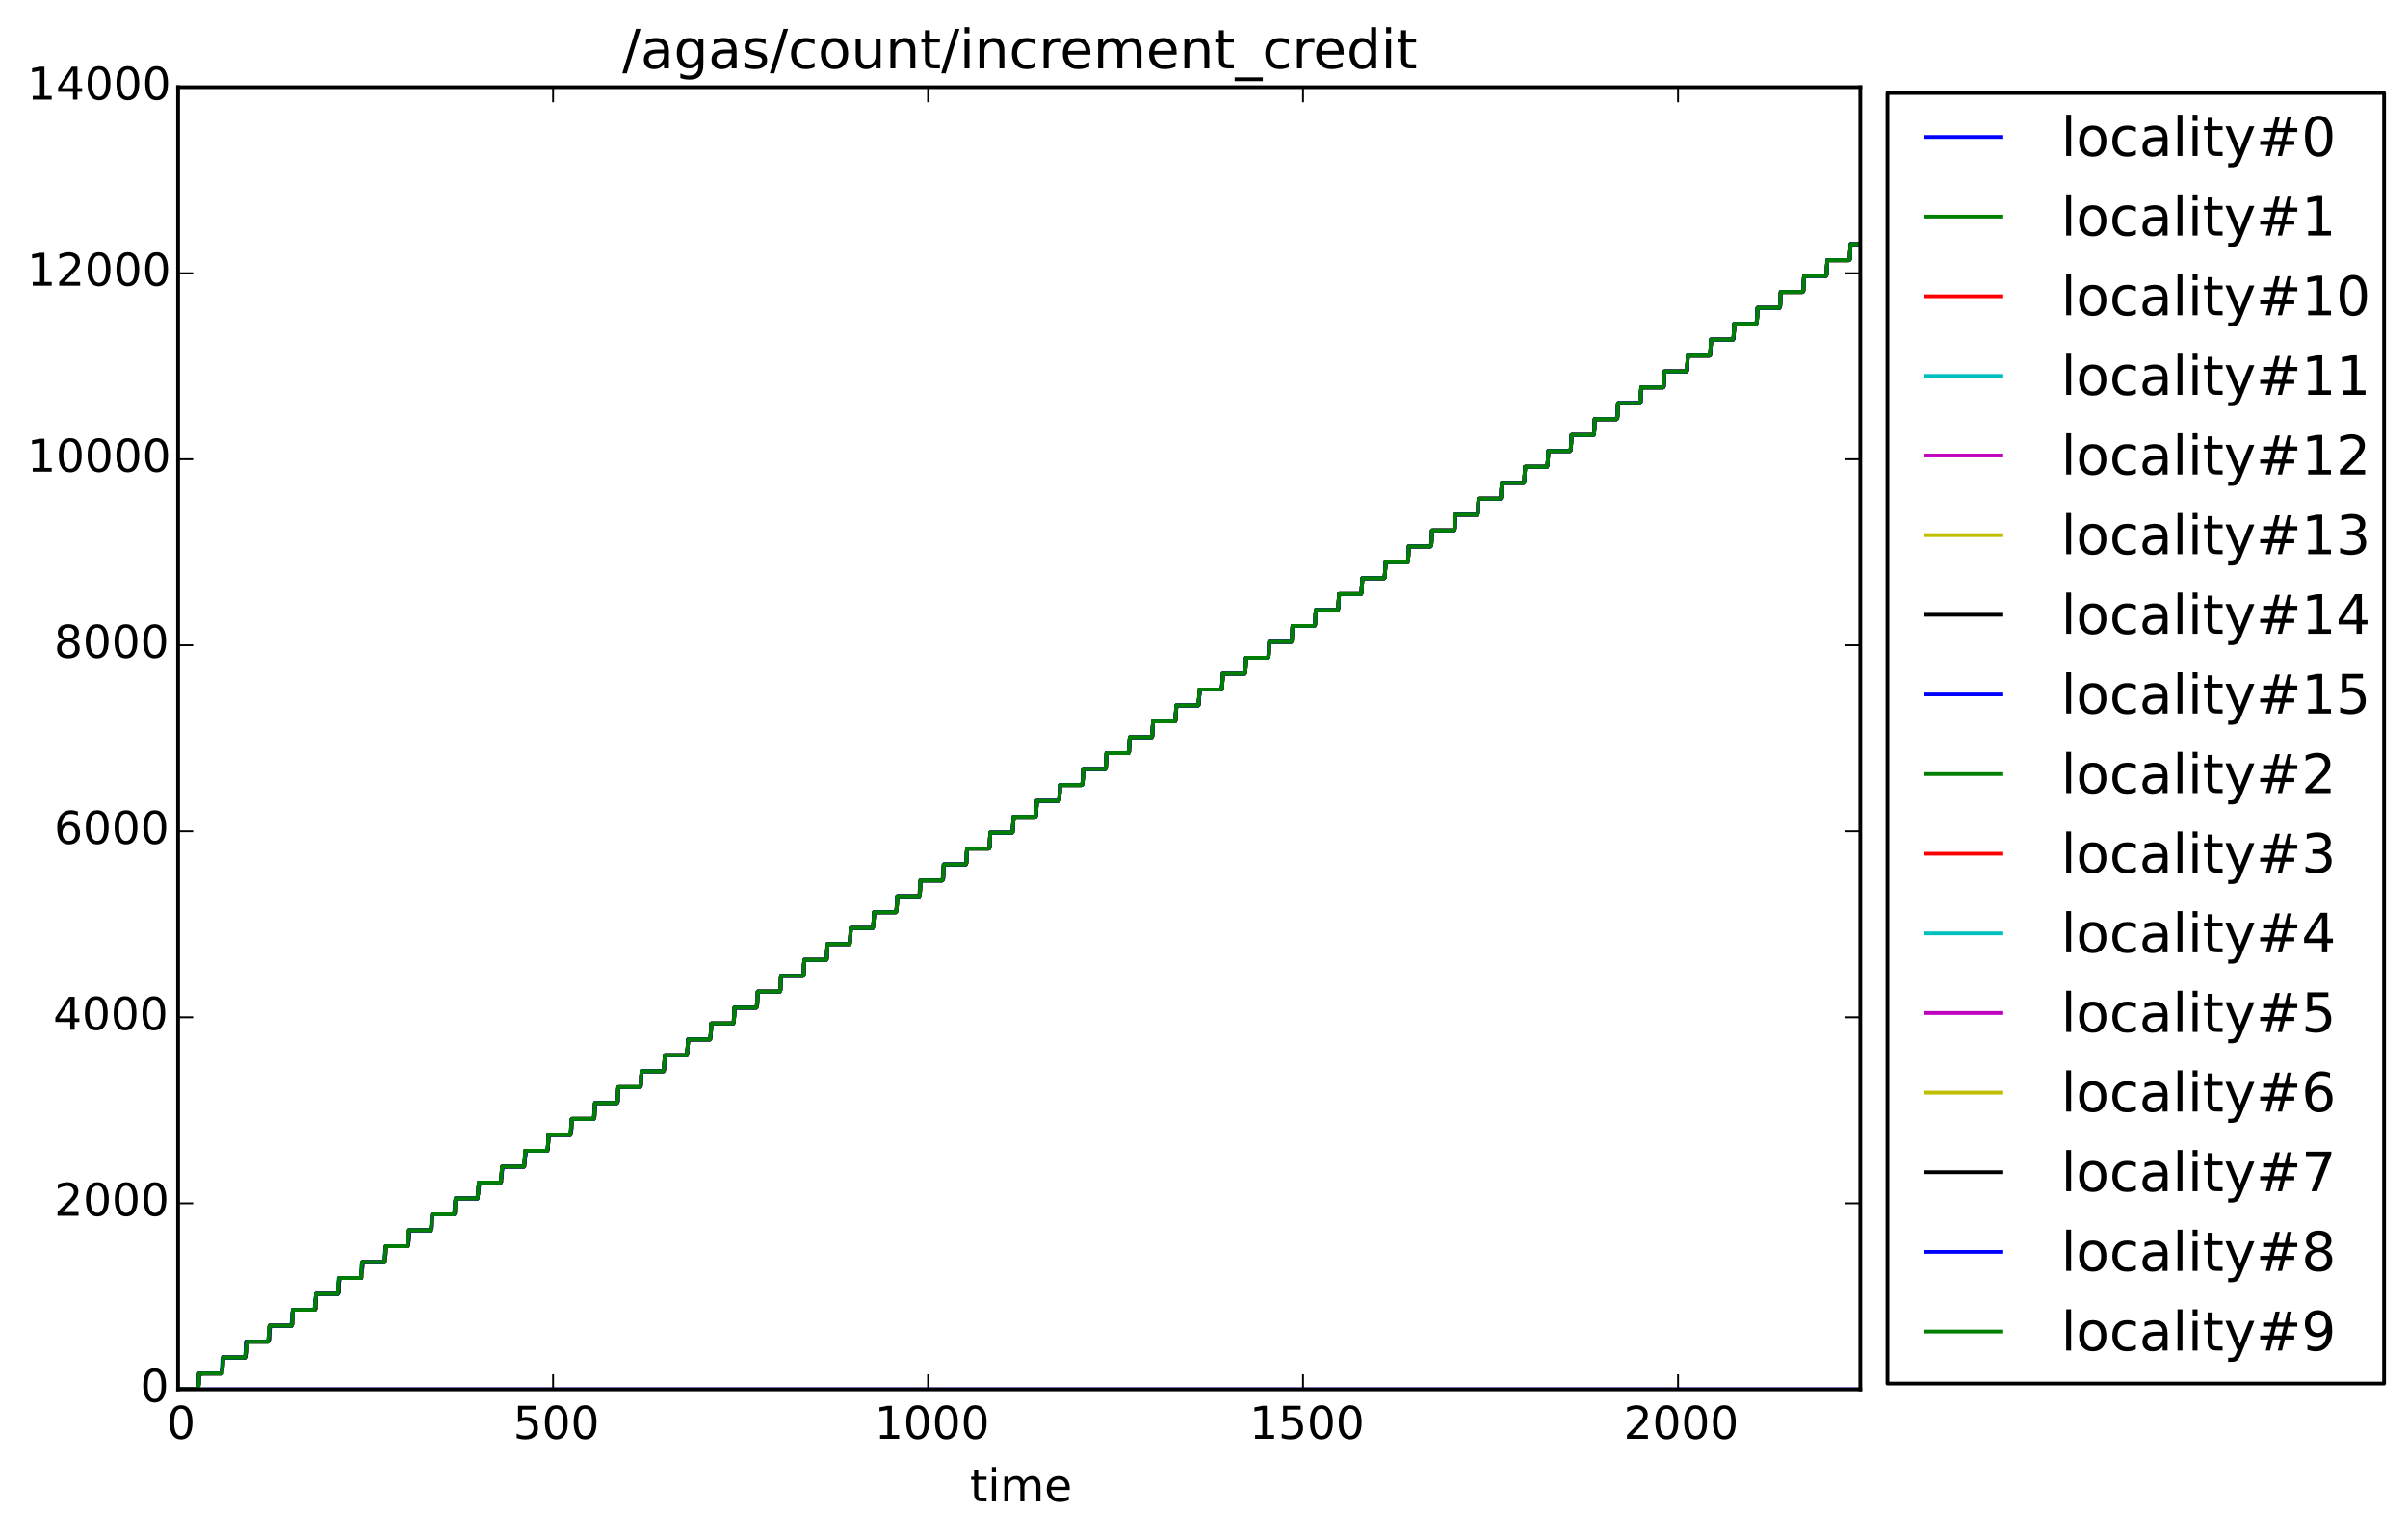 <?xml version="1.0" encoding="utf-8" standalone="no"?>
<!DOCTYPE svg PUBLIC "-//W3C//DTD SVG 1.1//EN"
  "http://www.w3.org/Graphics/SVG/1.1/DTD/svg11.dtd">
<!-- Created with matplotlib (http://matplotlib.org/) -->
<svg height="408pt" version="1.1" viewBox="0 0 639 408" width="639pt" xmlns="http://www.w3.org/2000/svg" xmlns:xlink="http://www.w3.org/1999/xlink">
 <defs>
  <style type="text/css">
*{stroke-linecap:butt;stroke-linejoin:round;}
  </style>
 </defs>
 <g id="figure_1">
  <g id="patch_1">
   <path d="
M0 408.169
L639.849 408.169
L639.849 0
L0 0
z
" style="fill:#ffffff;"/>
  </g>
  <g id="axes_1">
   <g id="patch_2">
    <path d="
M47.26 368.742
L493.66 368.742
L493.66 23.142
L47.26 23.142
z
" style="fill:#ffffff;"/>
   </g>
   <g id="line2d_1">
    <path clip-path="url(#p7a17b32626)" d="
M47.26 368.742
L493.66 368.742
L493.66 368.742" style="fill:none;stroke:#0000ff;stroke-linecap:square;"/>
   </g>
   <g id="line2d_2">
    <path clip-path="url(#p7a17b32626)" d="
M47.26 368.742
L52.633 368.742
L52.833 364.545
L53.828 364.52
L58.803 364.52
L59.002 364.224
L59.201 360.299
L64.973 360.299
L65.172 360.003
L65.371 356.078
L71.142 356.078
L71.341 355.782
L71.54 351.857
L77.312 351.857
L77.511 351.56
L77.71 347.635
L83.481 347.635
L83.68 347.339
L83.879 343.414
L89.651 343.414
L89.85 343.118
L90.049 339.193
L95.821 339.193
L96.02 338.897
L96.219 334.972
L101.99 334.972
L102.189 334.675
L102.388 330.75
L108.16 330.75
L108.359 330.454
L108.558 326.529
L114.329 326.529
L114.528 326.233
L114.727 322.308
L120.499 322.308
L120.698 322.012
L120.897 318.087
L126.669 318.087
L126.868 316.926
L127.067 313.865
L132.838 313.865
L133.037 313.569
L133.236 309.644
L139.008 309.644
L139.207 309.348
L139.406 305.423
L145.177 305.423
L145.376 305.127
L145.575 301.202
L151.347 301.202
L151.546 300.905
L151.745 296.98
L157.517 296.98
L157.716 296.684
L157.915 292.759
L163.686 292.759
L163.885 292.463
L164.084 288.538
L169.856 288.538
L170.055 288.242
L170.254 284.317
L176.025 284.317
L176.224 284.02
L176.423 280.095
L182.195 280.095
L182.394 279.799
L182.593 275.874
L188.365 275.874
L188.564 275.578
L188.763 271.653
L194.534 271.653
L194.733 271.357
L194.932 267.432
L200.704 267.432
L200.903 267.135
L201.102 263.21
L206.873 263.21
L207.072 262.914
L207.271 258.989
L213.043 258.989
L213.242 258.693
L213.441 254.768
L219.213 254.768
L219.412 254.472
L219.611 250.547
L225.382 250.547
L225.581 250.25
L225.78 246.325
L231.552 246.325
L231.751 246.029
L231.95 242.104
L237.721 242.104
L237.92 241.808
L238.119 237.883
L243.891 237.883
L244.09 237.587
L244.289 233.662
L250.061 233.662
L250.26 233.365
L250.459 229.44
L256.23 229.44
L256.429 229.144
L256.628 225.219
L262.4 225.219
L262.599 224.923
L262.798 220.998
L268.569 220.998
L268.768 220.702
L268.967 216.776
L274.739 216.776
L274.938 216.48
L275.137 212.555
L280.909 212.555
L281.108 212.259
L281.307 208.334
L287.078 208.334
L287.277 208.038
L287.476 204.113
L293.248 204.113
L293.447 203.816
L293.646 199.891
L299.417 199.891
L299.616 199.595
L299.815 195.67
L305.587 195.67
L305.786 195.374
L305.985 191.449
L311.756 191.449
L311.955 191.153
L312.155 187.228
L317.926 187.228
L318.125 186.931
L318.324 183.006
L324.096 183.006
L324.295 182.71
L324.494 178.785
L330.265 178.785
L330.464 178.489
L330.663 174.564
L336.435 174.564
L336.634 174.268
L336.833 170.343
L342.604 170.343
L342.803 170.046
L343.002 166.121
L348.774 166.121
L348.973 165.825
L349.172 161.9
L354.944 161.9
L355.143 161.604
L355.342 157.679
L361.113 157.679
L361.312 157.383
L361.511 153.458
L367.283 153.458
L367.482 153.161
L367.681 149.236
L373.452 149.236
L373.651 148.94
L373.85 145.015
L379.622 145.015
L379.821 144.719
L380.02 140.794
L385.792 140.794
L385.991 140.498
L386.19 136.573
L391.961 136.573
L392.16 136.276
L392.359 132.351
L398.131 132.351
L398.33 132.055
L398.529 128.13
L404.3 128.13
L404.499 127.834
L404.698 123.909
L410.47 123.909
L410.669 123.613
L410.868 119.688
L416.64 119.688
L416.839 119.391
L417.038 115.466
L422.809 115.466
L423.008 115.17
L423.207 111.245
L428.979 111.245
L429.178 110.949
L429.377 107.024
L435.148 107.024
L435.347 106.728
L435.546 102.803
L441.318 102.803
L441.517 102.506
L441.716 98.581
L447.488 98.581
L447.687 98.285
L447.886 94.36
L453.657 94.36
L453.856 94.064
L454.055 90.139
L459.827 90.139
L460.026 89.843
L460.225 85.918
L465.996 85.918
L466.195 85.621
L466.394 81.696
L472.166 81.696
L472.365 81.4
L472.564 77.475
L478.336 77.475
L478.535 77.179
L478.734 73.254
L484.505 73.254
L484.704 72.957
L484.903 69.032
L490.675 69.032
L490.874 68.736
L491.073 64.811
L493.66 64.811
L493.66 64.811" style="fill:none;stroke:#008000;stroke-linecap:square;"/>
   </g>
   <g id="line2d_3">
    <path clip-path="url(#p7a17b32626)" d="
M47.26 368.742
L52.633 368.742
L52.833 364.545
L53.828 364.52
L58.803 364.52
L59.002 364.101
L59.201 360.299
L64.973 360.299
L65.172 360.003
L65.371 356.078
L71.142 356.078
L71.341 355.782
L71.54 351.857
L77.312 351.857
L77.511 351.56
L77.71 347.635
L83.481 347.635
L83.68 347.339
L83.879 343.414
L89.651 343.414
L90.049 339.193
L95.821 339.193
L96.02 337.909
L96.219 334.972
L101.99 334.972
L102.189 334.478
L102.388 330.75
L108.16 330.75
L108.359 330.454
L108.558 326.529
L114.329 326.529
L114.528 324.925
L114.727 322.308
L120.499 322.308
L120.698 320.975
L120.897 318.087
L126.669 318.087
L126.868 316.556
L127.067 313.865
L132.838 313.865
L133.037 312.36
L133.236 309.644
L139.008 309.644
L139.207 308.336
L139.406 305.423
L145.177 305.423
L145.376 304.732
L145.575 301.202
L151.347 301.202
L151.546 299.795
L151.745 296.98
L157.517 296.98
L157.716 295.894
L157.915 292.759
L163.686 292.759
L163.885 292.463
L164.084 288.538
L169.856 288.538
L170.055 287.6
L170.254 284.317
L176.025 284.317
L176.224 283.206
L176.423 280.095
L182.195 280.095
L182.394 279.108
L182.593 275.874
L188.365 275.874
L188.564 274.961
L188.763 271.653
L194.534 271.653
L194.733 270.27
L194.932 267.432
L200.704 267.432
L200.903 266
L201.102 263.21
L206.873 263.21
L207.072 262.791
L207.271 258.989
L213.043 258.989
L213.242 258.52
L213.441 254.792
L214.436 254.768
L219.213 254.768
L219.611 250.547
L225.382 250.547
L225.78 246.325
L231.552 246.325
L232.149 242.104
L237.721 242.104
L237.92 240.524
L238.119 237.883
L243.891 237.883
L244.289 233.662
L250.061 233.662
L250.26 232.057
L250.459 229.44
L256.23 229.44
L256.429 228.157
L256.628 225.219
L262.4 225.219
L262.599 224.997
L262.798 220.998
L268.569 220.998
L268.768 219.813
L268.967 216.776
L274.739 216.776
L274.938 215.493
L275.137 212.555
L280.909 212.555
L281.108 211.79
L281.307 208.334
L287.078 208.334
L287.277 207.643
L287.476 204.113
L293.248 204.113
L293.447 203.668
L293.646 199.891
L299.417 199.891
L299.616 199.077
L299.815 195.67
L305.587 195.67
L305.786 194.979
L305.985 191.449
L311.756 191.449
L311.955 190.98
L312.155 187.228
L317.926 187.228
L318.125 186.364
L318.324 183.006
L324.096 183.006
L324.295 182.241
L324.494 178.81
L325.489 178.785
L330.265 178.785
L330.464 178.069
L330.663 174.564
L336.435 174.564
L336.634 174.194
L336.833 170.343
L342.604 170.343
L342.803 169.256
L343.002 166.121
L348.774 166.121
L348.973 164.788
L349.172 161.9
L354.944 161.9
L355.143 160.567
L355.342 157.679
L361.113 157.679
L361.312 157.358
L361.511 153.458
L367.283 153.458
L367.482 152.742
L367.681 149.236
L373.452 149.236
L373.651 148.323
L373.85 145.015
L379.622 145.015
L379.821 143.806
L380.02 140.794
L385.792 140.794
L385.991 139.683
L386.19 136.573
L391.961 136.573
L392.16 135.659
L392.359 132.351
L398.131 132.351
L398.33 131.216
L398.529 128.13
L404.3 128.13
L404.499 127.241
L404.698 123.909
L410.47 123.909
L410.669 123.489
L410.868 119.688
L416.64 119.688
L416.839 119.317
L417.038 115.466
L422.809 115.466
L423.008 115.195
L423.207 111.245
L428.979 111.245
L429.178 110.455
L429.377 107.024
L435.148 107.024
L435.347 106.209
L435.546 102.803
L441.318 102.803
L441.517 102.309
L441.716 98.606
L442.711 98.581
L447.488 98.581
L447.687 97.989
L447.886 94.36
L453.657 94.36
L453.856 94.162
L454.055 90.139
L459.827 90.139
L460.026 89.892
L460.225 85.918
L465.996 85.918
L466.195 85.202
L466.394 81.696
L472.166 81.696
L472.365 81.104
L472.564 77.475
L478.336 77.475
L478.535 76.413
L478.734 73.278
L479.729 73.254
L484.505 73.254
L484.704 72.859
L484.903 69.032
L490.675 69.032
L490.874 68.588
L491.073 64.836
L492.068 64.811
L493.66 64.811
L493.66 64.811" style="fill:none;stroke:#ff0000;stroke-linecap:square;"/>
   </g>
   <g id="line2d_4">
    <path clip-path="url(#p7a17b32626)" d="
M47.26 368.742
L52.633 368.742
L52.833 364.545
L53.828 364.52
L58.803 364.52
L59.002 360.324
L59.997 360.299
L64.973 360.299
L65.371 356.103
L66.366 356.078
L71.142 356.078
L71.54 351.857
L77.312 351.857
L77.511 348.697
L77.71 347.635
L83.481 347.635
L83.68 344.648
L83.879 343.414
L89.651 343.414
L89.85 339.366
L90.049 339.193
L95.821 339.193
L96.02 335.441
L96.219 334.972
L101.99 334.972
L102.189 331.935
L102.388 330.75
L108.16 330.75
L108.558 326.529
L114.329 326.529
L114.528 323.123
L114.727 322.308
L120.499 322.308
L120.698 319.247
L120.897 318.087
L126.669 318.087
L127.067 313.865
L132.838 313.865
L133.236 309.644
L139.008 309.644
L139.406 305.423
L145.177 305.423
L145.774 301.202
L151.347 301.202
L151.745 296.98
L157.517 296.98
L157.915 292.759
L163.686 292.759
L163.885 292.364
L164.084 288.538
L169.856 288.538
L170.055 287.55
L170.254 284.317
L176.025 284.317
L176.224 283.354
L176.423 280.095
L182.195 280.095
L182.394 279.231
L182.593 275.874
L188.365 275.874
L188.564 275.035
L188.763 271.653
L194.534 271.653
L194.733 271.036
L194.932 267.432
L200.704 267.432
L200.903 266.642
L201.102 263.21
L206.873 263.21
L207.072 262.914
L207.271 258.989
L213.043 258.989
L213.242 258.693
L213.441 254.768
L219.213 254.768
L219.412 253.953
L219.611 250.547
L225.382 250.547
L225.581 249.608
L225.78 246.325
L231.552 246.325
L231.751 245.609
L231.95 242.104
L237.721 242.104
L237.92 241.363
L238.119 237.883
L243.891 237.883
L244.09 236.994
L244.289 233.662
L250.061 233.662
L250.26 232.896
L250.459 229.44
L256.23 229.44
L256.429 228.7
L256.628 225.219
L262.4 225.219
L262.599 224.923
L262.798 220.998
L268.569 220.998
L268.768 220.232
L268.967 216.776
L274.739 216.776
L274.938 216.061
L275.137 212.555
L280.909 212.555
L281.108 211.913
L281.307 208.334
L287.078 208.334
L287.277 207.396
L287.476 204.113
L293.248 204.113
L293.447 203.57
L293.646 199.891
L299.417 199.891
L299.616 198.731
L299.815 195.67
L305.587 195.67
L305.786 194.782
L305.985 191.449
L311.756 191.449
L311.955 190.536
L312.155 187.228
L317.926 187.228
L318.125 186.364
L318.324 183.006
L324.096 183.006
L324.295 182.34
L324.494 178.785
L330.265 178.785
L330.464 178.39
L330.663 174.564
L336.435 174.564
L336.634 173.996
L336.833 170.343
L342.604 170.343
L342.803 170.096
L343.002 166.121
L348.774 166.121
L348.973 165.381
L349.172 161.9
L354.944 161.9
L355.143 161.135
L355.342 157.679
L361.113 157.679
L361.312 157.383
L361.511 153.458
L367.283 153.458
L367.482 153.161
L367.681 149.236
L373.452 149.236
L373.651 148.94
L373.85 145.015
L379.622 145.015
L379.821 144.744
L380.02 140.794
L385.792 140.794
L385.991 140.572
L386.19 136.573
L391.961 136.573
L392.16 136.227
L392.359 132.351
L398.131 132.351
L398.33 131.907
L398.529 128.13
L404.3 128.13
L404.499 127.39
L404.698 123.934
L405.694 123.909
L410.47 123.909
L410.669 123.588
L410.868 119.712
L411.863 119.688
L416.64 119.688
L416.839 118.922
L417.038 115.466
L422.809 115.466
L423.008 114.726
L423.207 111.245
L428.979 111.245
L429.178 110.949
L429.377 107.048
L430.372 107.024
L435.148 107.024
L435.347 106.53
L435.546 102.827
L436.541 102.803
L441.318 102.803
L441.517 102.334
L441.716 98.581
L447.488 98.581
L447.687 97.89
L447.886 94.36
L453.657 94.36
L453.856 93.916
L454.055 90.163
L455.05 90.139
L459.827 90.139
L460.026 89.546
L460.225 85.918
L465.996 85.918
L466.195 85.448
L466.394 81.696
L472.166 81.696
L472.365 80.783
L472.564 77.5
L473.559 77.475
L478.336 77.475
L478.535 76.981
L478.734 73.254
L484.505 73.254
L484.704 72.957
L484.903 69.032
L490.675 69.032
L490.874 68.613
L491.073 64.811
L493.66 64.811
L493.66 64.811" style="fill:none;stroke:#00bfbf;stroke-linecap:square;"/>
   </g>
   <g id="line2d_5">
    <path clip-path="url(#p7a17b32626)" d="
M47.26 368.742
L52.633 368.742
L52.833 364.545
L53.828 364.52
L58.803 364.52
L59.002 362.99
L59.201 360.299
L64.973 360.299
L65.172 360.003
L65.371 356.078
L71.142 356.078
L71.341 355.782
L71.54 351.857
L77.312 351.857
L77.511 350.771
L77.71 347.635
L83.481 347.635
L83.68 347.29
L83.879 343.414
L89.651 343.414
L89.85 342.18
L90.049 339.193
L95.821 339.193
L96.02 338.329
L96.219 334.972
L101.99 334.972
L102.189 334.33
L102.388 330.75
L108.16 330.75
L108.359 330.355
L108.558 326.529
L114.329 326.529
L114.528 325.27
L114.727 322.308
L120.499 322.308
L120.698 321.641
L120.897 318.087
L126.669 318.087
L126.868 316.655
L127.067 313.865
L132.838 313.865
L133.037 313.1
L133.236 309.644
L139.008 309.644
L139.207 308.953
L139.406 305.423
L145.177 305.423
L145.376 305.127
L145.575 301.202
L151.347 301.202
L151.546 300.288
L151.745 296.98
L157.517 296.98
L157.716 296.264
L157.915 292.759
L163.686 292.759
L163.885 292.463
L164.084 288.538
L169.856 288.538
L170.055 287.748
L170.254 284.317
L176.025 284.317
L176.224 283.329
L176.423 280.095
L182.195 280.095
L182.394 279.157
L182.593 275.874
L188.365 275.874
L188.564 275.109
L188.763 271.653
L194.534 271.653
L194.733 271.11
L194.932 267.432
L200.704 267.432
L200.903 266.74
L201.102 263.21
L206.873 263.21
L207.072 262.914
L207.271 258.989
L213.043 258.989
L213.242 258.693
L213.441 254.768
L219.213 254.768
L219.412 254.249
L219.611 250.547
L225.382 250.547
L225.581 249.633
L225.78 246.325
L231.552 246.325
L231.751 245.683
L231.95 242.104
L237.721 242.104
L237.92 241.438
L238.119 237.883
L243.891 237.883
L244.09 237.142
L244.289 233.662
L250.061 233.662
L250.26 232.97
L250.459 229.44
L256.23 229.44
L256.429 228.65
L256.628 225.219
L262.4 225.219
L262.599 224.923
L262.798 220.998
L268.569 220.998
L268.768 220.43
L268.967 216.776
L274.739 216.776
L274.938 216.11
L275.137 212.555
L280.909 212.555
L281.108 211.963
L281.307 208.334
L287.078 208.334
L287.277 207.544
L287.476 204.113
L293.248 204.113
L293.447 203.594
L293.646 199.891
L299.417 199.891
L299.616 199.176
L299.815 195.67
L305.587 195.67
L305.786 195.004
L305.985 191.449
L311.756 191.449
L311.955 190.61
L312.155 187.228
L317.926 187.228
L318.125 186.487
L318.324 183.006
L324.096 183.006
L324.295 182.019
L324.494 178.785
L330.265 178.785
L330.464 178.291
L330.663 174.564
L336.435 174.564
L336.634 174.416
L336.833 170.343
L342.604 170.343
L342.803 169.726
L343.002 166.121
L348.774 166.121
L348.973 165.702
L349.172 161.9
L354.944 161.9
L355.143 161.16
L355.342 157.679
L361.113 157.679
L361.312 157.383
L361.511 153.458
L367.283 153.458
L367.482 153.161
L367.681 149.236
L373.452 149.236
L373.651 148.94
L373.85 145.015
L379.622 145.015
L379.821 144.694
L380.02 140.794
L385.792 140.794
L385.991 140.448
L386.19 136.573
L391.961 136.573
L392.16 136.202
L392.359 132.351
L398.131 132.351
L398.33 131.759
L398.529 128.13
L404.3 128.13
L404.499 127.612
L404.698 123.909
L410.47 123.909
L410.669 123.464
L410.868 119.712
L411.863 119.688
L416.64 119.688
L416.839 119.243
L417.038 115.466
L422.809 115.466
L423.008 114.75
L423.207 111.245
L428.979 111.245
L429.178 110.184
L429.377 107.048
L430.372 107.024
L435.148 107.024
L435.347 106.16
L435.546 102.827
L436.541 102.803
L441.318 102.803
L441.517 102.58
L441.716 98.581
L447.488 98.581
L447.687 97.89
L447.886 94.385
L448.881 94.36
L453.657 94.36
L453.856 94.113
L454.055 90.163
L455.05 90.139
L459.827 90.139
L460.026 89.299
L460.225 85.918
L465.996 85.918
L466.195 85.3
L466.394 81.696
L472.166 81.696
L472.365 81.425
L472.564 77.475
L478.336 77.475
L478.535 77.253
L478.734 73.254
L484.505 73.254
L484.704 72.957
L484.903 69.032
L490.675 69.032
L490.874 68.81
L491.073 64.811
L493.66 64.811
L493.66 64.811" style="fill:none;stroke:#bf00bf;stroke-linecap:square;"/>
   </g>
   <g id="line2d_6">
    <path clip-path="url(#p7a17b32626)" d="
M47.26 368.742
L52.633 368.742
L52.833 364.545
L53.828 364.52
L58.803 364.52
L59.002 363.089
L59.201 360.299
L64.973 360.299
L65.172 360.003
L65.371 356.078
L71.142 356.078
L71.341 355.56
L71.54 351.857
L77.312 351.857
L77.511 350.968
L77.71 347.635
L83.481 347.635
L83.68 346.944
L83.879 343.414
L89.651 343.414
L90.049 339.193
L95.821 339.193
L96.219 334.972
L101.99 334.972
L102.189 333.441
L102.388 330.75
L108.16 330.75
L108.359 330.01
L108.558 326.529
L114.329 326.529
L114.528 325.048
L114.727 322.308
L120.499 322.308
L120.698 321.246
L120.897 318.087
L126.669 318.087
L127.067 313.865
L132.838 313.865
L133.037 312.804
L133.236 309.644
L139.008 309.644
L139.207 308.583
L139.406 305.423
L145.177 305.423
L145.376 305.176
L145.575 301.202
L151.347 301.202
L151.546 300.165
L151.745 296.98
L157.517 296.98
L157.716 296.413
L157.915 292.759
L163.686 292.759
L163.885 292.463
L164.084 288.538
L169.856 288.538
L170.055 287.822
L170.254 284.317
L176.025 284.317
L176.224 283.576
L176.423 280.095
L182.195 280.095
L182.394 279.478
L182.593 275.874
L188.365 275.874
L188.564 275.183
L188.763 271.653
L194.534 271.653
L194.733 271.184
L194.932 267.432
L200.704 267.432
L200.903 266.716
L201.102 263.21
L206.873 263.21
L207.072 262.914
L207.271 258.989
L213.043 258.989
L213.242 258.693
L213.441 254.768
L219.213 254.768
L219.412 253.928
L219.611 250.547
L225.382 250.547
L225.581 249.683
L225.78 246.325
L231.552 246.325
L231.751 245.461
L231.95 242.104
L237.721 242.104
L237.92 241.487
L238.119 237.883
L243.891 237.883
L244.09 237.167
L244.289 233.662
L250.061 233.662
L250.26 233.143
L250.459 229.44
L256.23 229.44
L256.429 228.798
L256.628 225.219
L262.4 225.219
L262.599 224.923
L262.798 220.998
L268.569 220.998
L268.768 220.726
L268.967 216.776
L274.739 216.776
L274.938 216.431
L275.137 212.555
L280.909 212.555
L281.108 212.185
L281.307 208.334
L287.078 208.334
L287.277 207.593
L287.476 204.113
L293.248 204.113
L293.447 203.816
L293.646 199.891
L299.417 199.891
L299.616 199.719
L299.815 195.67
L305.587 195.67
L305.786 195.078
L305.985 191.474
L306.98 191.449
L311.756 191.449
L311.955 191.054
L312.155 187.228
L317.926 187.228
L318.125 186.734
L318.324 183.006
L324.096 183.006
L324.295 182.513
L324.494 178.785
L330.265 178.785
L330.464 178.119
L330.663 174.589
L331.658 174.564
L336.435 174.564
L336.634 173.873
L336.833 170.367
L337.828 170.343
L342.604 170.343
L342.803 170.195
L343.002 166.121
L348.774 166.121
L348.973 165.183
L349.172 161.9
L354.944 161.9
L355.143 161.579
L355.342 157.679
L361.113 157.679
L361.312 157.383
L361.511 153.458
L367.283 153.458
L367.482 153.161
L367.681 149.236
L373.452 149.236
L373.651 148.94
L373.85 145.015
L379.622 145.015
L379.821 144.719
L380.02 140.794
L385.792 140.794
L385.991 140.498
L386.19 136.573
L391.961 136.573
L392.16 136.276
L392.359 132.351
L398.131 132.351
L398.33 131.907
L398.529 128.155
L399.524 128.13
L404.3 128.13
L404.499 127.76
L404.698 123.909
L410.47 123.909
L410.669 123.613
L410.868 119.688
L416.64 119.688
L416.839 119.465
L417.038 115.466
L422.809 115.466
L423.008 115.294
L423.207 111.245
L428.979 111.245
L429.178 110.825
L429.377 107.024
L435.148 107.024
L435.347 106.777
L435.546 102.803
L441.318 102.803
L441.517 102.235
L441.716 98.581
L447.488 98.581
L447.687 98.211
L447.886 94.385
L448.881 94.36
L453.657 94.36
L453.856 93.694
L454.055 90.139
L459.827 90.139
L460.026 89.67
L460.225 85.942
L461.22 85.918
L465.996 85.918
L466.195 84.856
L466.394 81.721
L467.389 81.696
L472.166 81.696
L472.365 81.425
L472.564 77.475
L478.336 77.475
L478.535 77.302
L478.734 73.254
L484.505 73.254
L484.704 72.957
L484.903 69.032
L490.675 69.032
L490.874 68.366
L491.073 64.811
L493.66 64.811
L493.66 64.811" style="fill:none;stroke:#bfbf00;stroke-linecap:square;"/>
   </g>
   <g id="line2d_7">
    <path clip-path="url(#p7a17b32626)" d="
M47.26 368.742
L52.633 368.742
L52.833 364.545
L53.828 364.52
L58.803 364.52
L59.002 364.224
L59.201 360.299
L64.973 360.299
L65.172 360.003
L65.371 356.078
L71.142 356.078
L71.341 355.782
L71.54 351.857
L77.312 351.857
L77.511 351.56
L77.71 347.635
L83.481 347.635
L83.68 347.339
L83.879 343.414
L89.651 343.414
L89.85 341.958
L90.049 339.193
L95.821 339.193
L96.02 338.082
L96.219 334.972
L101.99 334.972
L102.189 334.478
L102.388 330.75
L108.16 330.75
L108.359 330.454
L108.558 326.529
L114.329 326.529
L114.528 325.64
L114.727 322.308
L120.499 322.308
L120.698 321.888
L120.897 318.087
L126.669 318.087
L126.868 316.581
L127.067 313.865
L132.838 313.865
L133.037 313.421
L133.236 309.644
L139.008 309.644
L139.207 309.175
L139.406 305.423
L145.177 305.423
L145.376 305.127
L145.575 301.202
L151.347 301.202
L151.546 300.733
L151.745 296.98
L157.517 296.98
L157.716 296.536
L157.915 292.759
L163.686 292.759
L163.885 292.463
L164.084 288.538
L169.856 288.538
L170.055 287.995
L170.254 284.317
L176.025 284.317
L176.224 283.946
L176.423 280.095
L182.195 280.095
L182.394 279.7
L182.593 275.874
L188.365 275.874
L188.564 275.553
L188.763 271.653
L194.534 271.653
L194.733 271.357
L194.932 267.432
L200.704 267.432
L200.903 267.135
L201.102 263.21
L206.873 263.21
L207.072 262.914
L207.271 258.989
L213.043 258.989
L213.242 258.693
L213.441 254.768
L219.213 254.768
L219.412 254.299
L219.611 250.571
L220.606 250.547
L225.382 250.547
L225.581 250.201
L225.78 246.325
L231.552 246.325
L231.751 245.856
L231.95 242.129
L232.945 242.104
L237.721 242.104
L237.92 241.413
L238.119 237.883
L243.891 237.883
L244.09 237.216
L244.289 233.662
L250.061 233.662
L250.26 233.242
L250.459 229.44
L256.23 229.44
L256.429 229.144
L256.628 225.219
L262.4 225.219
L262.599 224.923
L262.798 220.998
L268.569 220.998
L268.768 220.776
L268.967 216.776
L274.739 216.776
L274.938 216.53
L275.137 212.555
L280.909 212.555
L281.108 212.234
L281.307 208.334
L287.078 208.334
L287.277 208.013
L287.476 204.113
L293.248 204.113
L293.447 203.816
L293.646 199.891
L299.417 199.891
L299.616 199.546
L299.815 195.67
L305.587 195.67
L305.786 195.325
L305.985 191.449
L311.756 191.449
L311.955 191.153
L312.155 187.228
L317.926 187.228
L318.125 186.783
L318.324 183.006
L324.096 183.006
L324.295 182.611
L324.494 178.785
L330.265 178.785
L330.464 178.39
L330.663 174.564
L336.435 174.564
L336.634 174.218
L336.833 170.343
L342.604 170.343
L342.803 170.022
L343.002 166.121
L348.774 166.121
L348.973 165.48
L349.172 161.9
L354.944 161.9
L355.143 161.579
L355.342 157.679
L361.113 157.679
L361.312 157.383
L361.511 153.458
L367.283 153.458
L367.482 153.161
L367.681 149.236
L373.452 149.236
L373.651 148.94
L373.85 145.015
L379.622 145.015
L379.821 144.719
L380.02 140.794
L385.792 140.794
L385.991 140.498
L386.19 136.573
L391.961 136.573
L392.16 136.276
L392.359 132.351
L398.131 132.351
L398.33 132.03
L398.529 128.13
L404.3 128.13
L404.499 127.834
L404.698 123.909
L410.47 123.909
L410.669 123.613
L410.868 119.688
L416.64 119.688
L416.839 119.391
L417.038 115.466
L422.809 115.466
L423.008 115.17
L423.207 111.245
L428.979 111.245
L429.178 110.949
L429.377 107.024
L435.148 107.024
L435.347 106.703
L435.546 102.803
L441.318 102.803
L441.517 102.358
L441.716 98.581
L447.488 98.581
L447.687 98.186
L447.886 94.36
L453.657 94.36
L453.856 94.088
L454.055 90.139
L459.827 90.139
L460.026 89.892
L460.225 85.918
L465.996 85.918
L466.195 85.572
L466.394 81.696
L472.166 81.696
L472.365 81.326
L472.564 77.475
L478.336 77.475
L478.535 77.179
L478.734 73.254
L484.505 73.254
L484.704 72.957
L484.903 69.032
L490.675 69.032
L490.874 68.613
L491.073 64.811
L493.66 64.811
L493.66 64.811" style="fill:none;stroke:#000000;stroke-linecap:square;"/>
   </g>
   <g id="line2d_8">
    <path clip-path="url(#p7a17b32626)" d="
M47.26 368.742
L52.633 368.742
L52.833 364.545
L53.828 364.52
L58.803 364.52
L59.002 364.224
L59.201 360.299
L64.973 360.299
L65.172 360.003
L65.371 356.078
L71.142 356.078
L71.341 355.757
L71.54 351.857
L77.312 351.857
L77.511 351.56
L77.71 347.635
L83.481 347.635
L83.68 347.339
L83.879 343.414
L89.651 343.414
L89.85 343.019
L90.049 339.193
L95.821 339.193
L96.02 338.847
L96.219 334.972
L101.99 334.972
L102.189 334.675
L102.388 330.75
L108.16 330.75
L108.359 330.454
L108.558 326.529
L114.329 326.529
L114.528 326.233
L114.727 322.308
L120.499 322.308
L120.698 322.012
L120.897 318.087
L126.669 318.087
L126.868 316.803
L127.067 313.865
L132.838 313.865
L133.037 313.569
L133.236 309.644
L139.008 309.644
L139.207 309.348
L139.406 305.423
L145.177 305.423
L145.376 305.127
L145.575 301.202
L151.347 301.202
L151.546 300.881
L151.745 296.98
L157.517 296.98
L157.716 296.684
L157.915 292.759
L163.686 292.759
L163.885 292.463
L164.084 288.538
L169.856 288.538
L170.055 288.242
L170.254 284.317
L176.025 284.317
L176.224 284.02
L176.423 280.095
L182.195 280.095
L182.394 279.799
L182.593 275.874
L188.365 275.874
L188.564 275.578
L188.763 271.653
L194.534 271.653
L194.733 271.357
L194.932 267.432
L200.704 267.432
L200.903 267.135
L201.102 263.21
L206.873 263.21
L207.072 262.914
L207.271 258.989
L213.043 258.989
L213.242 258.693
L213.441 254.768
L219.213 254.768
L219.412 254.472
L219.611 250.547
L225.382 250.547
L225.581 250.152
L225.78 246.325
L231.552 246.325
L231.751 245.955
L231.95 242.104
L237.721 242.104
L237.92 241.882
L238.119 237.883
L243.891 237.883
L244.09 237.537
L244.289 233.662
L250.061 233.662
L250.26 233.341
L250.459 229.44
L256.23 229.44
L256.429 229.144
L256.628 225.219
L262.4 225.219
L262.599 224.923
L262.798 220.998
L268.569 220.998
L268.768 220.702
L268.967 216.776
L274.739 216.776
L274.938 216.48
L275.137 212.555
L280.909 212.555
L281.108 212.259
L281.307 208.334
L287.078 208.334
L287.277 208.038
L287.476 204.113
L293.248 204.113
L293.447 203.816
L293.646 199.891
L299.417 199.891
L299.616 199.595
L299.815 195.67
L305.587 195.67
L305.786 195.374
L305.985 191.449
L311.756 191.449
L311.955 191.153
L312.155 187.228
L317.926 187.228
L318.125 186.931
L318.324 183.006
L324.096 183.006
L324.295 182.686
L324.494 178.785
L330.265 178.785
L330.464 178.489
L330.663 174.564
L336.435 174.564
L336.634 174.243
L336.833 170.343
L342.604 170.343
L342.803 170.022
L343.002 166.121
L348.774 166.121
L348.973 165.751
L349.172 161.9
L354.944 161.9
L355.143 161.604
L355.342 157.679
L361.113 157.679
L361.312 157.383
L361.511 153.458
L367.283 153.458
L367.482 153.161
L367.681 149.236
L373.452 149.236
L373.651 148.94
L373.85 145.015
L379.622 145.015
L379.821 144.719
L380.02 140.794
L385.792 140.794
L385.991 140.498
L386.19 136.573
L391.961 136.573
L392.16 136.276
L392.359 132.351
L398.131 132.351
L398.33 132.055
L398.529 128.13
L404.3 128.13
L404.499 127.834
L404.698 123.909
L410.47 123.909
L410.669 123.613
L410.868 119.688
L416.64 119.688
L416.839 119.391
L417.038 115.466
L422.809 115.466
L423.008 115.17
L423.207 111.245
L428.979 111.245
L429.178 110.949
L429.377 107.024
L435.148 107.024
L435.347 106.728
L435.546 102.803
L441.318 102.803
L441.517 102.506
L441.716 98.581
L447.488 98.581
L447.687 98.285
L447.886 94.36
L453.657 94.36
L453.856 94.064
L454.055 90.139
L459.827 90.139
L460.026 89.843
L460.225 85.918
L465.996 85.918
L466.195 85.621
L466.394 81.696
L472.166 81.696
L472.365 81.4
L472.564 77.475
L478.336 77.475
L478.535 77.179
L478.734 73.254
L484.505 73.254
L484.704 72.957
L484.903 69.032
L490.675 69.032
L490.874 68.736
L491.073 64.811
L493.66 64.811
L493.66 64.811" style="fill:none;stroke:#0000ff;stroke-linecap:square;"/>
   </g>
   <g id="line2d_9">
    <path clip-path="url(#p7a17b32626)" d="
M47.26 368.742
L52.633 368.742
L52.833 364.545
L53.828 364.52
L58.803 364.52
L59.002 364.224
L59.201 360.299
L64.973 360.299
L65.172 360.003
L65.371 356.078
L71.142 356.078
L71.341 355.782
L71.54 351.857
L77.312 351.857
L77.511 351.56
L77.71 347.635
L83.481 347.635
L83.68 347.339
L83.879 343.414
L89.651 343.414
L89.85 343.118
L90.049 339.193
L95.821 339.193
L96.02 338.897
L96.219 334.972
L101.99 334.972
L102.189 334.675
L102.388 330.75
L108.16 330.75
L108.359 330.454
L108.558 326.529
L114.329 326.529
L114.528 326.233
L114.727 322.308
L120.499 322.308
L120.698 322.012
L120.897 318.087
L126.669 318.087
L126.868 316.828
L127.067 313.865
L132.838 313.865
L133.037 313.569
L133.236 309.644
L139.008 309.644
L139.207 309.348
L139.406 305.423
L145.177 305.423
L145.376 305.127
L145.575 301.202
L151.347 301.202
L151.546 300.905
L151.745 296.98
L157.517 296.98
L157.716 296.684
L157.915 292.759
L163.686 292.759
L163.885 292.463
L164.084 288.538
L169.856 288.538
L170.055 288.242
L170.254 284.317
L176.025 284.317
L176.224 284.02
L176.423 280.095
L182.195 280.095
L182.394 279.799
L182.593 275.874
L188.365 275.874
L188.564 275.578
L188.763 271.653
L194.534 271.653
L194.733 271.357
L194.932 267.432
L200.704 267.432
L200.903 267.135
L201.102 263.21
L206.873 263.21
L207.072 262.914
L207.271 258.989
L213.043 258.989
L213.242 258.693
L213.441 254.768
L219.213 254.768
L219.412 254.472
L219.611 250.547
L225.382 250.547
L225.581 250.25
L225.78 246.325
L231.552 246.325
L231.751 246.029
L231.95 242.104
L237.721 242.104
L237.92 241.808
L238.119 237.883
L243.891 237.883
L244.09 237.587
L244.289 233.662
L250.061 233.662
L250.26 233.365
L250.459 229.44
L256.23 229.44
L256.429 229.144
L256.628 225.219
L262.4 225.219
L262.599 224.923
L262.798 220.998
L268.569 220.998
L268.768 220.702
L268.967 216.776
L274.739 216.776
L274.938 216.48
L275.137 212.555
L280.909 212.555
L281.108 212.259
L281.307 208.334
L287.078 208.334
L287.277 208.038
L287.476 204.113
L293.248 204.113
L293.447 203.816
L293.646 199.891
L299.417 199.891
L299.616 199.595
L299.815 195.67
L305.587 195.67
L305.786 195.374
L305.985 191.449
L311.756 191.449
L311.955 191.153
L312.155 187.228
L317.926 187.228
L318.125 186.931
L318.324 183.006
L324.096 183.006
L324.295 182.71
L324.494 178.785
L330.265 178.785
L330.464 178.489
L330.663 174.564
L336.435 174.564
L336.634 174.268
L336.833 170.343
L342.604 170.343
L342.803 170.046
L343.002 166.121
L348.774 166.121
L348.973 165.8
L349.172 161.9
L354.944 161.9
L355.143 161.604
L355.342 157.679
L361.113 157.679
L361.312 157.383
L361.511 153.458
L367.283 153.458
L367.482 153.161
L367.681 149.236
L373.452 149.236
L373.651 148.94
L373.85 145.015
L379.622 145.015
L379.821 144.719
L380.02 140.794
L385.792 140.794
L385.991 140.498
L386.19 136.573
L391.961 136.573
L392.16 136.276
L392.359 132.351
L398.131 132.351
L398.33 132.055
L398.529 128.13
L404.3 128.13
L404.499 127.834
L404.698 123.909
L410.47 123.909
L410.669 123.613
L410.868 119.688
L416.64 119.688
L416.839 119.391
L417.038 115.466
L422.809 115.466
L423.008 115.17
L423.207 111.245
L428.979 111.245
L429.178 110.949
L429.377 107.024
L435.148 107.024
L435.347 106.728
L435.546 102.803
L441.318 102.803
L441.517 102.506
L441.716 98.581
L447.488 98.581
L447.687 98.285
L447.886 94.36
L453.657 94.36
L453.856 94.064
L454.055 90.139
L459.827 90.139
L460.026 89.843
L460.225 85.918
L465.996 85.918
L466.195 85.621
L466.394 81.696
L472.166 81.696
L472.365 81.4
L472.564 77.475
L478.336 77.475
L478.535 77.179
L478.734 73.254
L484.505 73.254
L484.704 72.957
L484.903 69.032
L490.675 69.032
L490.874 68.736
L491.073 64.811
L493.66 64.811
L493.66 64.811" style="fill:none;stroke:#008000;stroke-linecap:square;"/>
   </g>
   <g id="line2d_10">
    <path clip-path="url(#p7a17b32626)" d="
M47.26 368.742
L52.633 368.742
L52.833 364.545
L53.828 364.52
L58.803 364.52
L59.002 364.224
L59.201 360.299
L64.973 360.299
L65.172 360.003
L65.371 356.078
L71.142 356.078
L71.341 355.782
L71.54 351.857
L77.312 351.857
L77.511 351.56
L77.71 347.635
L83.481 347.635
L83.68 347.339
L83.879 343.414
L89.651 343.414
L89.85 342.945
L90.049 339.193
L95.821 339.193
L96.02 338.897
L96.219 334.972
L101.99 334.972
L102.189 334.675
L102.388 330.75
L108.16 330.75
L108.359 330.454
L108.558 326.529
L114.329 326.529
L114.528 326.233
L114.727 322.308
L120.499 322.308
L120.698 322.012
L120.897 318.087
L126.669 318.087
L126.868 316.828
L127.067 313.865
L132.838 313.865
L133.037 313.569
L133.236 309.644
L139.008 309.644
L139.207 309.348
L139.406 305.423
L145.177 305.423
L145.376 305.127
L145.575 301.202
L151.347 301.202
L151.546 300.905
L151.745 296.98
L157.517 296.98
L157.716 296.684
L157.915 292.759
L163.686 292.759
L163.885 292.463
L164.084 288.538
L169.856 288.538
L170.055 288.242
L170.254 284.317
L176.025 284.317
L176.224 284.02
L176.423 280.095
L182.195 280.095
L182.394 279.799
L182.593 275.874
L188.365 275.874
L188.564 275.578
L188.763 271.653
L194.534 271.653
L194.733 271.357
L194.932 267.432
L200.704 267.432
L200.903 267.135
L201.102 263.21
L206.873 263.21
L207.072 262.914
L207.271 258.989
L213.043 258.989
L213.242 258.693
L213.441 254.768
L219.213 254.768
L219.412 254.472
L219.611 250.547
L225.382 250.547
L225.581 250.25
L225.78 246.325
L231.552 246.325
L231.751 246.029
L231.95 242.104
L237.721 242.104
L237.92 241.808
L238.119 237.883
L243.891 237.883
L244.09 237.587
L244.289 233.662
L250.061 233.662
L250.26 233.365
L250.459 229.44
L256.23 229.44
L256.429 229.144
L256.628 225.219
L262.4 225.219
L262.599 224.923
L262.798 220.998
L268.569 220.998
L268.768 220.702
L268.967 216.776
L274.739 216.776
L274.938 216.48
L275.137 212.555
L280.909 212.555
L281.108 212.259
L281.307 208.334
L287.078 208.334
L287.277 208.038
L287.476 204.113
L293.248 204.113
L293.447 203.816
L293.646 199.891
L299.417 199.891
L299.616 199.595
L299.815 195.67
L305.587 195.67
L305.786 195.374
L305.985 191.449
L311.756 191.449
L311.955 191.153
L312.155 187.228
L317.926 187.228
L318.125 186.931
L318.324 183.006
L324.096 183.006
L324.295 182.71
L324.494 178.785
L330.265 178.785
L330.464 178.489
L330.663 174.564
L336.435 174.564
L336.634 174.268
L336.833 170.343
L342.604 170.343
L342.803 170.046
L343.002 166.121
L348.774 166.121
L348.973 165.8
L349.172 161.9
L354.944 161.9
L355.143 161.604
L355.342 157.679
L361.113 157.679
L361.312 157.383
L361.511 153.458
L367.283 153.458
L367.482 153.161
L367.681 149.236
L373.452 149.236
L373.651 148.94
L373.85 145.015
L379.622 145.015
L379.821 144.719
L380.02 140.794
L385.792 140.794
L385.991 140.498
L386.19 136.573
L391.961 136.573
L392.16 136.276
L392.359 132.351
L398.131 132.351
L398.33 132.055
L398.529 128.13
L404.3 128.13
L404.499 127.834
L404.698 123.909
L410.47 123.909
L410.669 123.613
L410.868 119.688
L416.64 119.688
L416.839 119.391
L417.038 115.466
L422.809 115.466
L423.008 115.17
L423.207 111.245
L428.979 111.245
L429.178 110.949
L429.377 107.024
L435.148 107.024
L435.347 106.728
L435.546 102.803
L441.318 102.803
L441.517 102.506
L441.716 98.581
L447.488 98.581
L447.687 98.285
L447.886 94.36
L453.657 94.36
L453.856 94.064
L454.055 90.139
L459.827 90.139
L460.026 89.843
L460.225 85.918
L465.996 85.918
L466.195 85.621
L466.394 81.696
L472.166 81.696
L472.365 81.4
L472.564 77.475
L478.336 77.475
L478.535 77.179
L478.734 73.254
L484.505 73.254
L484.704 72.957
L484.903 69.032
L490.675 69.032
L490.874 68.736
L491.073 64.811
L493.66 64.811
L493.66 64.811" style="fill:none;stroke:#ff0000;stroke-linecap:square;"/>
   </g>
   <g id="line2d_11">
    <path clip-path="url(#p7a17b32626)" d="
M47.26 368.742
L52.633 368.742
L52.833 364.792
L53.032 364.52
L58.803 364.52
L59.002 364.224
L59.201 360.299
L64.973 360.299
L65.172 360.003
L65.371 356.078
L71.142 356.078
L71.341 355.782
L71.54 351.857
L77.312 351.857
L77.511 351.56
L77.71 347.635
L83.481 347.635
L83.68 347.339
L83.879 343.414
L89.651 343.414
L89.85 343.118
L90.049 339.193
L95.821 339.193
L96.02 338.897
L96.219 334.972
L101.99 334.972
L102.189 334.675
L102.388 330.75
L108.16 330.75
L108.359 330.454
L108.558 326.529
L114.329 326.529
L114.528 326.233
L114.727 322.308
L120.499 322.308
L120.698 322.012
L120.897 318.087
L126.669 318.087
L126.868 316.828
L127.067 313.865
L132.838 313.865
L133.037 313.569
L133.236 309.644
L139.008 309.644
L139.207 309.348
L139.406 305.423
L145.177 305.423
L145.376 305.127
L145.575 301.202
L151.347 301.202
L151.546 300.905
L151.745 296.98
L157.517 296.98
L157.716 296.684
L157.915 292.759
L163.686 292.759
L163.885 292.463
L164.084 288.538
L169.856 288.538
L170.055 288.242
L170.254 284.317
L176.025 284.317
L176.224 284.02
L176.423 280.095
L182.195 280.095
L182.394 279.799
L182.593 275.874
L188.365 275.874
L188.564 275.578
L188.763 271.653
L194.534 271.653
L194.733 271.357
L194.932 267.432
L200.704 267.432
L200.903 267.135
L201.102 263.21
L206.873 263.21
L207.072 262.914
L207.271 258.989
L213.043 258.989
L213.242 258.693
L213.441 254.768
L219.213 254.768
L219.412 254.472
L219.611 250.547
L225.382 250.547
L225.581 250.25
L225.78 246.325
L231.552 246.325
L231.751 246.029
L231.95 242.104
L237.721 242.104
L237.92 241.808
L238.119 237.883
L243.891 237.883
L244.09 237.587
L244.289 233.662
L250.061 233.662
L250.26 233.365
L250.459 229.44
L256.23 229.44
L256.429 229.144
L256.628 225.219
L262.4 225.219
L262.599 224.923
L262.798 220.998
L268.569 220.998
L268.768 220.702
L268.967 216.776
L274.739 216.776
L274.938 216.48
L275.137 212.555
L280.909 212.555
L281.108 212.259
L281.307 208.334
L287.078 208.334
L287.277 208.038
L287.476 204.113
L293.248 204.113
L293.447 203.816
L293.646 199.891
L299.417 199.891
L299.616 199.595
L299.815 195.67
L305.587 195.67
L305.786 195.374
L305.985 191.449
L311.756 191.449
L311.955 191.153
L312.155 187.228
L317.926 187.228
L318.125 186.931
L318.324 183.006
L324.096 183.006
L324.295 182.71
L324.494 178.785
L330.265 178.785
L330.464 178.489
L330.663 174.564
L336.435 174.564
L336.634 174.268
L336.833 170.343
L342.604 170.343
L342.803 170.046
L343.002 166.121
L348.774 166.121
L348.973 165.8
L349.172 161.9
L354.944 161.9
L355.143 161.604
L355.342 157.679
L361.113 157.679
L361.312 157.383
L361.511 153.458
L367.283 153.458
L367.482 153.161
L367.681 149.236
L373.452 149.236
L373.651 148.94
L373.85 145.015
L379.622 145.015
L379.821 144.719
L380.02 140.794
L385.792 140.794
L385.991 140.498
L386.19 136.573
L391.961 136.573
L392.16 136.276
L392.359 132.351
L398.131 132.351
L398.33 132.055
L398.529 128.13
L404.3 128.13
L404.499 127.834
L404.698 123.909
L410.47 123.909
L410.669 123.613
L410.868 119.688
L416.64 119.688
L416.839 119.391
L417.038 115.466
L422.809 115.466
L423.008 115.17
L423.207 111.245
L428.979 111.245
L429.178 110.949
L429.377 107.024
L435.148 107.024
L435.347 106.728
L435.546 102.803
L441.318 102.803
L441.517 102.506
L441.716 98.581
L447.488 98.581
L447.687 98.285
L447.886 94.36
L453.657 94.36
L453.856 94.064
L454.055 90.139
L459.827 90.139
L460.026 89.843
L460.225 85.918
L465.996 85.918
L466.195 85.621
L466.394 81.696
L472.166 81.696
L472.365 81.4
L472.564 77.475
L478.336 77.475
L478.535 77.179
L478.734 73.254
L484.505 73.254
L484.704 72.957
L484.903 69.032
L490.675 69.032
L490.874 68.736
L491.073 64.811
L493.66 64.811
L493.66 64.811" style="fill:none;stroke:#00bfbf;stroke-linecap:square;"/>
   </g>
   <g id="line2d_12">
    <path clip-path="url(#p7a17b32626)" d="
M47.26 368.742
L52.633 368.742
L52.833 364.545
L53.828 364.52
L58.803 364.52
L59.002 364.224
L59.201 360.299
L64.973 360.299
L65.172 360.003
L65.371 356.078
L71.142 356.078
L71.341 355.782
L71.54 351.857
L77.312 351.857
L77.511 351.56
L77.71 347.635
L83.481 347.635
L83.68 347.339
L83.879 343.414
L89.651 343.414
L89.85 342.649
L90.049 339.193
L95.821 339.193
L96.02 338.847
L96.219 334.972
L101.99 334.972
L102.189 334.675
L102.388 330.75
L108.16 330.75
L108.359 330.454
L108.558 326.529
L114.329 326.529
L114.528 325.961
L114.727 322.308
L120.499 322.308
L120.698 322.012
L120.897 318.087
L126.669 318.087
L126.868 316.704
L127.067 313.865
L132.838 313.865
L133.037 313.569
L133.236 309.644
L139.008 309.644
L139.207 309.348
L139.406 305.423
L145.177 305.423
L145.376 305.127
L145.575 301.202
L151.347 301.202
L151.546 300.905
L151.745 296.98
L157.517 296.98
L157.716 296.684
L157.915 292.759
L163.686 292.759
L163.885 292.463
L164.084 288.538
L169.856 288.538
L170.055 288.242
L170.254 284.317
L176.025 284.317
L176.224 284.02
L176.423 280.095
L182.195 280.095
L182.394 279.799
L182.593 275.874
L188.365 275.874
L188.564 275.578
L188.763 271.653
L194.534 271.653
L194.733 271.357
L194.932 267.432
L200.704 267.432
L200.903 267.135
L201.102 263.21
L206.873 263.21
L207.072 262.914
L207.271 258.989
L213.043 258.989
L213.242 258.693
L213.441 254.768
L219.213 254.768
L219.412 254.472
L219.611 250.547
L225.382 250.547
L225.581 250.25
L225.78 246.325
L231.552 246.325
L231.751 246.029
L231.95 242.104
L237.721 242.104
L237.92 241.808
L238.119 237.883
L243.891 237.883
L244.09 237.587
L244.289 233.662
L250.061 233.662
L250.26 233.365
L250.459 229.44
L256.23 229.44
L256.429 229.144
L256.628 225.219
L262.4 225.219
L262.599 224.923
L262.798 220.998
L268.569 220.998
L268.768 220.702
L268.967 216.776
L274.739 216.776
L274.938 216.48
L275.137 212.555
L280.909 212.555
L281.108 212.259
L281.307 208.334
L287.078 208.334
L287.277 208.038
L287.476 204.113
L293.248 204.113
L293.447 203.816
L293.646 199.891
L299.417 199.891
L299.616 199.595
L299.815 195.67
L305.587 195.67
L305.786 195.374
L305.985 191.449
L311.756 191.449
L311.955 191.153
L312.155 187.228
L317.926 187.228
L318.125 186.931
L318.324 183.006
L324.096 183.006
L324.295 182.71
L324.494 178.785
L330.265 178.785
L330.464 178.489
L330.663 174.564
L336.435 174.564
L336.634 174.268
L336.833 170.343
L342.604 170.343
L342.803 170.046
L343.002 166.121
L348.774 166.121
L348.973 165.825
L349.172 161.9
L354.944 161.9
L355.143 161.604
L355.342 157.679
L361.113 157.679
L361.312 157.383
L361.511 153.458
L367.283 153.458
L367.482 153.161
L367.681 149.236
L373.452 149.236
L373.651 148.94
L373.85 145.015
L379.622 145.015
L379.821 144.719
L380.02 140.794
L385.792 140.794
L385.991 140.498
L386.19 136.573
L391.961 136.573
L392.16 136.276
L392.359 132.351
L398.131 132.351
L398.33 132.055
L398.529 128.13
L404.3 128.13
L404.499 127.834
L404.698 123.909
L410.47 123.909
L410.669 123.613
L410.868 119.688
L416.64 119.688
L416.839 119.391
L417.038 115.466
L422.809 115.466
L423.008 115.17
L423.207 111.245
L428.979 111.245
L429.178 110.949
L429.377 107.024
L435.148 107.024
L435.347 106.728
L435.546 102.803
L441.318 102.803
L441.517 102.506
L441.716 98.581
L447.488 98.581
L447.687 98.285
L447.886 94.36
L453.657 94.36
L453.856 94.064
L454.055 90.139
L459.827 90.139
L460.026 89.843
L460.225 85.918
L465.996 85.918
L466.195 85.621
L466.394 81.696
L472.166 81.696
L472.365 81.4
L472.564 77.475
L478.336 77.475
L478.535 77.179
L478.734 73.254
L484.505 73.254
L484.704 72.957
L484.903 69.032
L490.675 69.032
L490.874 68.736
L491.073 64.811
L493.66 64.811
L493.66 64.811" style="fill:none;stroke:#bf00bf;stroke-linecap:square;"/>
   </g>
   <g id="line2d_13">
    <path clip-path="url(#p7a17b32626)" d="
M47.26 368.742
L52.633 368.742
L52.833 364.545
L53.828 364.52
L58.803 364.52
L59.002 364.224
L59.201 360.299
L64.973 360.299
L65.172 360.003
L65.371 356.078
L71.142 356.078
L71.341 355.782
L71.54 351.857
L77.312 351.857
L77.511 351.56
L77.71 347.635
L83.481 347.635
L83.68 347.339
L83.879 343.414
L89.651 343.414
L89.85 342.353
L90.049 339.193
L95.821 339.193
L96.02 338.798
L96.219 334.972
L101.99 334.972
L102.189 334.675
L102.388 330.75
L108.16 330.75
L108.359 330.454
L108.558 326.529
L114.329 326.529
L114.528 325.739
L114.727 322.308
L120.499 322.308
L120.698 321.888
L120.897 318.087
L126.669 318.087
L126.868 316.63
L127.067 313.865
L132.838 313.865
L133.037 313.569
L133.236 309.644
L139.008 309.644
L139.207 309.348
L139.406 305.423
L145.177 305.423
L145.376 305.127
L145.575 301.202
L151.347 301.202
L151.546 300.807
L151.745 296.98
L157.517 296.98
L157.716 296.684
L157.915 292.759
L163.686 292.759
L163.885 292.463
L164.084 288.538
L169.856 288.538
L170.055 288.217
L170.254 284.317
L176.025 284.317
L176.224 283.971
L176.423 280.095
L182.195 280.095
L182.394 279.774
L182.593 275.874
L188.365 275.874
L188.564 275.578
L188.763 271.653
L194.534 271.653
L194.733 271.357
L194.932 267.432
L200.704 267.432
L200.903 267.135
L201.102 263.21
L206.873 263.21
L207.072 262.914
L207.271 258.989
L213.043 258.989
L213.242 258.693
L213.441 254.768
L219.213 254.768
L219.412 254.472
L219.611 250.547
L225.382 250.547
L225.581 250.226
L225.78 246.325
L231.552 246.325
L231.751 246.029
L231.95 242.104
L237.721 242.104
L237.92 241.808
L238.119 237.883
L243.891 237.883
L244.09 237.587
L244.289 233.662
L250.061 233.662
L250.26 233.365
L250.459 229.44
L256.23 229.44
L256.429 229.144
L256.628 225.219
L262.4 225.219
L262.599 224.923
L262.798 220.998
L268.569 220.998
L268.768 220.702
L268.967 216.776
L274.739 216.776
L274.938 216.48
L275.137 212.555
L280.909 212.555
L281.108 212.259
L281.307 208.334
L287.078 208.334
L287.277 208.038
L287.476 204.113
L293.248 204.113
L293.447 203.816
L293.646 199.891
L299.417 199.891
L299.616 199.595
L299.815 195.67
L305.587 195.67
L305.786 195.374
L305.985 191.449
L311.756 191.449
L311.955 191.153
L312.155 187.228
L317.926 187.228
L318.125 186.931
L318.324 183.006
L324.096 183.006
L324.295 182.71
L324.494 178.785
L330.265 178.785
L330.464 178.489
L330.663 174.564
L336.435 174.564
L336.634 174.268
L336.833 170.343
L342.604 170.343
L342.803 170.046
L343.002 166.121
L348.774 166.121
L348.973 165.8
L349.172 161.9
L354.944 161.9
L355.143 161.579
L355.342 157.679
L361.113 157.679
L361.312 157.383
L361.511 153.458
L367.283 153.458
L367.482 153.161
L367.681 149.236
L373.452 149.236
L373.651 148.94
L373.85 145.015
L379.622 145.015
L379.821 144.719
L380.02 140.794
L385.792 140.794
L385.991 140.498
L386.19 136.573
L391.961 136.573
L392.16 136.276
L392.359 132.351
L398.131 132.351
L398.33 132.055
L398.529 128.13
L404.3 128.13
L404.499 127.834
L404.698 123.909
L410.47 123.909
L410.669 123.613
L410.868 119.688
L416.64 119.688
L416.839 119.391
L417.038 115.466
L422.809 115.466
L423.008 115.17
L423.207 111.245
L428.979 111.245
L429.178 110.949
L429.377 107.024
L435.148 107.024
L435.347 106.728
L435.546 102.803
L441.318 102.803
L441.517 102.506
L441.716 98.581
L447.488 98.581
L447.687 98.285
L447.886 94.36
L453.657 94.36
L453.856 94.064
L454.055 90.139
L459.827 90.139
L460.026 89.843
L460.225 85.918
L465.996 85.918
L466.195 85.621
L466.394 81.696
L472.166 81.696
L472.365 81.4
L472.564 77.475
L478.336 77.475
L478.535 77.179
L478.734 73.254
L484.505 73.254
L484.704 72.957
L484.903 69.032
L490.675 69.032
L490.874 68.736
L491.073 64.811
L493.66 64.811
L493.66 64.811" style="fill:none;stroke:#bfbf00;stroke-linecap:square;"/>
   </g>
   <g id="line2d_14">
    <path clip-path="url(#p7a17b32626)" d="
M47.26 368.742
L52.633 368.742
L52.833 364.545
L58.803 364.52
L59.002 363.434
L59.201 360.299
L64.973 360.299
L65.172 360.003
L65.371 356.078
L71.142 356.078
L71.341 355.782
L71.54 351.857
L77.312 351.857
L77.511 351.116
L77.71 347.635
L83.481 347.635
L83.68 347.29
L83.879 343.414
L89.651 343.414
L89.85 343.118
L90.049 339.193
L95.821 339.193
L96.219 334.972
L101.99 334.972
L102.189 333.836
L102.388 330.75
L108.16 330.75
L108.359 330.232
L108.558 326.529
L114.329 326.529
L114.528 324.949
L114.727 322.308
L120.499 322.308
L120.698 321.469
L120.897 318.087
L126.669 318.087
L127.266 313.865
L132.838 313.865
L133.037 312.755
L133.236 309.644
L139.008 309.644
L139.207 308.879
L139.406 305.423
L145.177 305.423
L145.376 305.127
L145.575 301.202
L151.347 301.202
L151.546 300.436
L151.745 296.98
L157.517 296.98
L157.716 296.487
L157.915 292.759
L163.686 292.759
L163.885 292.463
L164.084 288.538
L169.856 288.538
L170.055 287.871
L170.254 284.317
L176.025 284.317
L176.224 283.848
L176.423 280.095
L182.195 280.095
L182.394 279.429
L182.593 275.874
L188.365 275.874
L188.564 275.356
L188.763 271.653
L194.534 271.653
L194.733 271.357
L194.932 267.432
L200.704 267.432
L200.903 266.79
L201.102 263.21
L206.873 263.21
L207.072 262.914
L207.271 258.989
L213.043 258.989
L213.242 258.693
L213.441 254.768
L219.213 254.768
L219.412 254.472
L219.611 250.547
L225.382 250.547
L225.581 249.929
L225.78 246.325
L231.552 246.325
L231.751 245.832
L231.95 242.104
L237.721 242.104
L237.92 241.684
L238.119 237.883
L243.891 237.883
L244.09 237.389
L244.289 233.662
L250.061 233.662
L250.26 233.217
L250.459 229.44
L256.23 229.44
L256.429 229.144
L256.628 225.219
L262.4 225.219
L262.599 224.923
L262.798 220.998
L268.569 220.998
L268.768 220.504
L268.967 216.776
L274.739 216.776
L274.938 216.357
L275.137 212.555
L280.909 212.555
L281.108 212.136
L281.307 208.334
L287.078 208.334
L287.277 207.865
L287.476 204.113
L293.248 204.113
L293.447 203.816
L293.646 199.891
L299.417 199.891
L299.616 199.2
L299.815 195.67
L305.587 195.67
L305.786 195.152
L305.985 191.449
L311.756 191.449
L311.955 191.202
L312.155 187.228
L317.926 187.228
L318.125 187.006
L318.324 183.006
L324.096 183.006
L324.295 182.71
L324.494 178.785
L330.265 178.785
L330.464 178.538
L330.663 174.564
L336.435 174.564
L336.634 174.268
L336.833 170.343
L342.604 170.343
L342.803 169.997
L343.002 166.121
L348.774 166.121
L348.973 165.8
L349.172 161.9
L354.944 161.9
L355.143 161.53
L355.342 157.679
L361.113 157.679
L361.312 157.383
L361.511 153.458
L367.283 153.458
L367.482 153.161
L367.681 149.236
L373.452 149.236
L373.651 148.94
L373.85 145.015
L379.622 145.015
L379.821 144.719
L380.02 140.794
L385.792 140.794
L385.991 140.498
L386.19 136.573
L391.961 136.573
L392.16 136.276
L392.359 132.351
L398.131 132.351
L398.33 132.03
L398.529 128.13
L404.3 128.13
L404.499 127.834
L404.698 123.909
L410.47 123.909
L410.669 123.613
L410.868 119.688
L416.64 119.688
L416.839 119.391
L417.038 115.466
L422.809 115.466
L423.008 115.071
L423.207 111.245
L428.979 111.245
L429.178 110.949
L429.377 107.024
L435.148 107.024
L435.347 106.604
L435.546 102.803
L441.318 102.803
L441.517 102.531
L441.716 98.581
L447.488 98.581
L447.687 98.236
L447.886 94.36
L453.657 94.36
L453.856 94.039
L454.055 90.139
L459.827 90.139
L460.026 89.843
L460.225 85.918
L465.996 85.918
L466.195 85.621
L466.394 81.696
L472.166 81.696
L472.365 81.4
L472.564 77.475
L478.336 77.475
L478.535 77.179
L478.734 73.254
L484.505 73.254
L484.704 72.957
L484.903 69.032
L490.675 69.032
L490.874 68.638
L491.073 64.811
L493.66 64.811
L493.66 64.811" style="fill:none;stroke:#000000;stroke-linecap:square;"/>
   </g>
   <g id="line2d_15">
    <path clip-path="url(#p7a17b32626)" d="
M47.26 368.742
L52.633 368.742
L52.833 364.545
L53.828 364.52
L58.803 364.52
L59.201 360.299
L64.973 360.299
L65.172 359.336
L65.371 356.078
L71.142 356.078
L71.739 351.857
L77.312 351.857
L77.71 347.635
L83.481 347.635
L83.879 343.414
L89.651 343.414
L89.85 340.279
L90.049 339.193
L95.821 339.193
L96.219 334.972
L101.99 334.972
L102.388 330.75
L108.16 330.75
L108.757 326.529
L114.329 326.529
L114.727 322.308
L120.499 322.308
L120.897 318.087
L126.669 318.087
L127.067 313.865
L132.838 313.865
L133.435 309.644
L139.008 309.644
L139.605 305.423
L145.177 305.423
L145.376 304.312
L145.575 301.202
L151.347 301.202
L151.546 299.696
L151.745 296.98
L157.517 296.98
L157.716 295.672
L157.915 292.759
L163.686 292.759
L163.885 292.463
L164.084 288.538
L169.856 288.538
L170.055 287.674
L170.254 284.317
L176.025 284.317
L176.224 283.379
L176.423 280.095
L182.195 280.095
L182.394 279.133
L182.593 275.874
L188.365 275.874
L188.564 274.763
L188.763 271.653
L194.534 271.653
L194.733 270.888
L194.932 267.432
L200.704 267.432
L200.903 266.222
L201.102 263.21
L206.873 263.21
L207.072 262.914
L207.271 258.989
L213.043 258.989
L213.242 258.693
L213.441 254.768
L219.213 254.768
L219.412 253.706
L219.611 250.547
L225.382 250.547
L225.581 249.263
L225.78 246.325
L231.552 246.325
L231.751 245.313
L231.95 242.104
L237.721 242.104
L237.92 241.215
L238.119 237.883
L243.891 237.883
L244.09 237.043
L244.289 233.662
L250.061 233.662
L250.26 232.798
L250.459 229.44
L256.23 229.44
L256.429 228.7
L256.628 225.219
L262.4 225.219
L262.599 224.923
L262.798 220.998
L268.569 220.998
L268.768 220.084
L268.967 216.776
L274.739 216.776
L274.938 216.283
L275.137 212.555
L280.909 212.555
L281.108 211.79
L281.307 208.334
L287.078 208.334
L287.277 207.569
L287.476 204.113
L293.248 204.113
L293.447 203.644
L293.646 199.891
L299.417 199.891
L299.616 198.953
L299.815 195.695
L300.81 195.67
L305.587 195.67
L305.786 194.732
L305.985 191.449
L311.756 191.449
L311.955 189.968
L312.155 187.228
L317.926 187.228
L318.523 183.006
L324.096 183.006
L324.295 181.747
L324.494 178.785
L330.265 178.785
L330.464 177.748
L330.663 174.564
L336.435 174.564
L336.634 173.28
L336.833 170.343
L342.604 170.343
L342.803 169.405
L343.002 166.121
L348.774 166.121
L348.973 165.159
L349.172 161.9
L354.944 161.9
L355.143 161.406
L355.342 157.679
L361.113 157.679
L361.312 157.383
L361.511 153.458
L367.283 153.458
L367.482 153.161
L367.681 149.236
L373.452 149.236
L373.651 148.94
L373.85 145.015
L379.622 145.015
L379.821 144.645
L380.02 140.794
L385.792 140.794
L385.991 140.399
L386.19 136.573
L391.961 136.573
L392.16 136.276
L392.359 132.351
L398.131 132.351
L398.33 131.784
L398.529 128.155
L399.524 128.13
L404.3 128.13
L404.499 127.859
L404.698 123.934
L405.694 123.909
L410.47 123.909
L410.669 123.464
L410.868 119.688
L416.64 119.688
L416.839 119.367
L417.038 115.466
L422.809 115.466
L423.008 115.269
L423.207 111.27
L424.202 111.245
L428.979 111.245
L429.178 110.974
L429.377 107.024
L435.347 106.925
L435.546 102.827
L436.541 102.803
L441.318 102.803
L441.517 102.235
L441.716 98.581
L447.488 98.581
L447.687 98.334
L447.886 94.385
L448.881 94.36
L453.657 94.36
L453.856 93.496
L454.055 90.139
L459.827 90.139
L460.026 89.867
L460.225 85.918
L465.996 85.918
L466.195 85.004
L466.394 81.721
L467.389 81.696
L472.166 81.696
L472.365 80.98
L472.564 77.475
L478.336 77.475
L478.535 76.611
L478.734 73.254
L484.505 73.254
L484.704 72.76
L484.903 69.032
L490.675 69.032
L490.874 68.909
L491.073 64.811
L493.66 64.811
L493.66 64.811" style="fill:none;stroke:#0000ff;stroke-linecap:square;"/>
   </g>
   <g id="line2d_16">
    <path clip-path="url(#p7a17b32626)" d="
M47.26 368.742
L52.633 368.742
L52.833 364.545
L53.828 364.52
L58.803 364.52
L59.002 363.36
L59.201 360.299
L64.973 360.299
L65.57 356.078
L71.142 356.078
L71.54 351.857
L77.312 351.857
L77.511 350.672
L77.71 347.635
L83.481 347.635
L83.879 343.414
L89.651 343.414
L89.85 340.131
L90.049 339.193
L95.821 339.193
L96.02 335.786
L96.219 334.972
L101.99 334.972
L102.388 330.75
L108.16 330.75
L108.558 326.529
L114.329 326.529
L114.727 322.308
L120.499 322.308
L120.698 320.926
L120.897 318.087
L126.669 318.087
L126.868 316.457
L127.067 313.865
L132.838 313.865
L133.236 309.644
L139.008 309.644
L139.406 305.423
L145.177 305.423
L145.376 304.016
L145.575 301.202
L151.347 301.202
L151.745 296.98
L157.517 296.98
L157.716 295.721
L157.915 292.759
L163.686 292.759
L163.885 292.019
L164.084 288.538
L169.856 288.538
L170.055 287.353
L170.254 284.317
L176.025 284.317
L176.224 283.082
L176.423 280.095
L182.195 280.095
L182.394 278.91
L182.593 275.874
L188.365 275.874
L188.564 274.788
L188.763 271.653
L194.534 271.653
L194.733 270.986
L194.932 267.432
L200.704 267.432
L200.903 266.419
L201.102 263.21
L206.873 263.21
L207.072 262.914
L207.271 258.989
L213.043 258.989
L213.242 258.693
L213.441 254.768
L219.213 254.768
L219.412 254.027
L219.611 250.547
L225.382 250.547
L225.581 249.559
L225.78 246.325
L231.552 246.325
L231.751 245.461
L231.95 242.104
L237.721 242.104
L237.92 241.314
L238.119 237.883
L243.891 237.883
L244.09 237.019
L244.289 233.662
L250.061 233.662
L250.26 232.551
L250.459 229.44
L256.23 229.44
L256.429 228.996
L256.628 225.219
L262.4 225.219
L262.599 224.923
L262.798 220.998
L268.569 220.998
L268.768 220.208
L268.967 216.776
L274.739 216.776
L274.938 215.962
L275.137 212.555
L280.909 212.555
L281.108 211.741
L281.307 208.334
L287.078 208.334
L287.277 207.618
L287.476 204.113
L293.248 204.113
L293.447 203.347
L293.646 199.891
L299.417 199.891
L299.616 198.657
L299.815 195.67
L305.587 195.67
L305.786 194.362
L305.985 191.449
L311.756 191.449
L311.955 190.141
L312.155 187.228
L317.926 187.228
L318.125 185.87
L318.324 183.006
L324.096 183.006
L324.295 182.76
L324.494 178.785
L330.265 178.785
L330.464 178.39
L330.663 174.589
L331.658 174.564
L336.435 174.564
L336.634 174.144
L336.833 170.367
L337.828 170.343
L342.604 170.343
L342.803 169.997
L343.002 166.121
L348.774 166.121
L348.973 165.356
L349.172 161.9
L354.944 161.9
L355.143 161.332
L355.342 157.679
L361.113 157.679
L361.312 157.383
L361.511 153.458
L367.283 153.458
L367.482 153.161
L367.681 149.236
L373.452 149.236
L373.651 148.94
L373.85 145.015
L379.622 145.015
L379.821 144.793
L380.02 140.794
L385.792 140.794
L385.991 140.325
L386.19 136.573
L391.961 136.573
L392.16 136.35
L392.359 132.351
L398.131 132.351
L398.33 131.932
L398.529 128.13
L404.3 128.13
L404.499 127.76
L404.698 123.909
L410.47 123.909
L410.669 123.415
L410.868 119.712
L411.863 119.688
L416.64 119.688
L416.839 119.144
L417.038 115.466
L422.809 115.466
L423.008 115.219
L423.207 111.245
L428.979 111.245
L429.178 110.751
L429.377 107.024
L435.148 107.024
L435.347 105.962
L435.546 102.803
L441.318 102.803
L441.517 102.062
L441.716 98.581
L447.488 98.581
L447.687 97.569
L447.886 94.36
L453.657 94.36
L453.856 93.447
L454.055 90.139
L459.827 90.139
L460.026 89.003
L460.225 85.918
L465.996 85.918
L466.195 85.597
L466.394 81.696
L472.166 81.696
L472.365 80.808
L472.564 77.475
L478.336 77.475
L478.535 77.105
L478.734 73.254
L484.505 73.254
L484.704 72.933
L484.903 69.057
L485.898 69.032
L490.675 69.032
L490.874 68.835
L491.073 64.811
L493.66 64.811
L493.66 64.811" style="fill:none;stroke:#008000;stroke-linecap:square;"/>
   </g>
   <g id="patch_3">
    <path d="
M47.26 23.142
L493.66 23.142" style="fill:none;stroke:#000000;stroke-linecap:square;stroke-linejoin:miter;"/>
   </g>
   <g id="patch_4">
    <path d="
M493.66 368.742
L493.66 23.142" style="fill:none;stroke:#000000;stroke-linecap:square;stroke-linejoin:miter;"/>
   </g>
   <g id="patch_5">
    <path d="
M47.26 368.742
L493.66 368.742" style="fill:none;stroke:#000000;stroke-linecap:square;stroke-linejoin:miter;"/>
   </g>
   <g id="patch_6">
    <path d="
M47.26 368.742
L47.26 23.142" style="fill:none;stroke:#000000;stroke-linecap:square;stroke-linejoin:miter;"/>
   </g>
   <g id="matplotlib.axis_1">
    <g id="xtick_1">
     <g id="line2d_17">
      <defs>
       <path d="
M0 0
L0 -4" id="m93b0483c22" style="stroke:#000000;stroke-width:0.5;"/>
      </defs>
      <g>
       <use style="stroke:#000000;stroke-width:0.5;" x="47.26" xlink:href="#m93b0483c22" y="368.742"/>
      </g>
     </g>
     <g id="line2d_18">
      <defs>
       <path d="
M0 0
L0 4" id="m741efc42ff" style="stroke:#000000;stroke-width:0.5;"/>
      </defs>
      <g>
       <use style="stroke:#000000;stroke-width:0.5;" x="47.26" xlink:href="#m741efc42ff" y="23.142"/>
      </g>
     </g>
     <g id="text_1">
      <!-- 0 -->
      <defs>
       <path d="
M31.781 66.406
Q24.172 66.406 20.328 58.906
Q16.5 51.422 16.5 36.375
Q16.5 21.391 20.328 13.891
Q24.172 6.391 31.781 6.391
Q39.453 6.391 43.281 13.891
Q47.125 21.391 47.125 36.375
Q47.125 51.422 43.281 58.906
Q39.453 66.406 31.781 66.406
M31.781 74.219
Q44.047 74.219 50.516 64.516
Q56.984 54.828 56.984 36.375
Q56.984 17.969 50.516 8.266
Q44.047 -1.422 31.781 -1.422
Q19.531 -1.422 13.062 8.266
Q6.594 17.969 6.594 36.375
Q6.594 54.828 13.062 64.516
Q19.531 74.219 31.781 74.219" id="DejaVuSans-30"/>
      </defs>
      <g transform="translate(44.237 381.86)scale(0.12 -0.12)">
       <use xlink:href="#DejaVuSans-30"/>
      </g>
     </g>
    </g>
    <g id="xtick_2">
     <g id="line2d_19">
      <g>
       <use style="stroke:#000000;stroke-width:0.5;" x="146.77" xlink:href="#m93b0483c22" y="368.742"/>
      </g>
     </g>
     <g id="line2d_20">
      <g>
       <use style="stroke:#000000;stroke-width:0.5;" x="146.77" xlink:href="#m741efc42ff" y="23.142"/>
      </g>
     </g>
     <g id="text_2">
      <!-- 500 -->
      <defs>
       <path d="
M10.797 72.906
L49.516 72.906
L49.516 64.594
L19.828 64.594
L19.828 46.734
Q21.969 47.469 24.109 47.828
Q26.266 48.188 28.422 48.188
Q40.625 48.188 47.75 41.5
Q54.891 34.812 54.891 23.391
Q54.891 11.625 47.562 5.094
Q40.234 -1.422 26.906 -1.422
Q22.312 -1.422 17.547 -0.641
Q12.797 0.141 7.719 1.703
L7.719 11.625
Q12.109 9.234 16.797 8.062
Q21.484 6.891 26.703 6.891
Q35.156 6.891 40.078 11.328
Q45.016 15.766 45.016 23.391
Q45.016 31 40.078 35.438
Q35.156 39.891 26.703 39.891
Q22.75 39.891 18.812 39.016
Q14.891 38.141 10.797 36.281
z
" id="DejaVuSans-35"/>
      </defs>
      <g transform="translate(136.179 381.86)scale(0.12 -0.12)">
       <use xlink:href="#DejaVuSans-35"/>
       <use x="63.623" xlink:href="#DejaVuSans-30"/>
       <use x="127.246" xlink:href="#DejaVuSans-30"/>
      </g>
     </g>
    </g>
    <g id="xtick_3">
     <g id="line2d_21">
      <g>
       <use style="stroke:#000000;stroke-width:0.5;" x="246.279" xlink:href="#m93b0483c22" y="368.742"/>
      </g>
     </g>
     <g id="line2d_22">
      <g>
       <use style="stroke:#000000;stroke-width:0.5;" x="246.279" xlink:href="#m741efc42ff" y="23.142"/>
      </g>
     </g>
     <g id="text_3">
      <!-- 1000 -->
      <defs>
       <path d="
M12.406 8.297
L28.516 8.297
L28.516 63.922
L10.984 60.406
L10.984 69.391
L28.422 72.906
L38.281 72.906
L38.281 8.297
L54.391 8.297
L54.391 0
L12.406 0
z
" id="DejaVuSans-31"/>
      </defs>
      <g transform="translate(232.067 381.86)scale(0.12 -0.12)">
       <use xlink:href="#DejaVuSans-31"/>
       <use x="63.623" xlink:href="#DejaVuSans-30"/>
       <use x="127.246" xlink:href="#DejaVuSans-30"/>
       <use x="190.869" xlink:href="#DejaVuSans-30"/>
      </g>
     </g>
    </g>
    <g id="xtick_4">
     <g id="line2d_23">
      <g>
       <use style="stroke:#000000;stroke-width:0.5;" x="345.789" xlink:href="#m93b0483c22" y="368.742"/>
      </g>
     </g>
     <g id="line2d_24">
      <g>
       <use style="stroke:#000000;stroke-width:0.5;" x="345.789" xlink:href="#m741efc42ff" y="23.142"/>
      </g>
     </g>
     <g id="text_4">
      <!-- 1500 -->
      <g transform="translate(331.576 381.86)scale(0.12 -0.12)">
       <use xlink:href="#DejaVuSans-31"/>
       <use x="63.623" xlink:href="#DejaVuSans-35"/>
       <use x="127.246" xlink:href="#DejaVuSans-30"/>
       <use x="190.869" xlink:href="#DejaVuSans-30"/>
      </g>
     </g>
    </g>
    <g id="xtick_5">
     <g id="line2d_25">
      <g>
       <use style="stroke:#000000;stroke-width:0.5;" x="445.298" xlink:href="#m93b0483c22" y="368.742"/>
      </g>
     </g>
     <g id="line2d_26">
      <g>
       <use style="stroke:#000000;stroke-width:0.5;" x="445.298" xlink:href="#m741efc42ff" y="23.142"/>
      </g>
     </g>
     <g id="text_5">
      <!-- 2000 -->
      <defs>
       <path d="
M19.188 8.297
L53.609 8.297
L53.609 0
L7.328 0
L7.328 8.297
Q12.938 14.109 22.625 23.891
Q32.328 33.688 34.812 36.531
Q39.547 41.844 41.422 45.531
Q43.312 49.219 43.312 52.781
Q43.312 58.594 39.234 62.25
Q35.156 65.922 28.609 65.922
Q23.969 65.922 18.812 64.312
Q13.672 62.703 7.812 59.422
L7.812 69.391
Q13.766 71.781 18.938 73
Q24.125 74.219 28.422 74.219
Q39.75 74.219 46.484 68.547
Q53.219 62.891 53.219 53.422
Q53.219 48.922 51.531 44.891
Q49.859 40.875 45.406 35.406
Q44.188 33.984 37.641 27.219
Q31.109 20.453 19.188 8.297" id="DejaVuSans-32"/>
      </defs>
      <g transform="translate(430.866 381.86)scale(0.12 -0.12)">
       <use xlink:href="#DejaVuSans-32"/>
       <use x="63.623" xlink:href="#DejaVuSans-30"/>
       <use x="127.246" xlink:href="#DejaVuSans-30"/>
       <use x="190.869" xlink:href="#DejaVuSans-30"/>
      </g>
     </g>
    </g>
    <g id="text_6">
     <!-- time -->
     <defs>
      <path d="
M18.312 70.219
L18.312 54.688
L36.812 54.688
L36.812 47.703
L18.312 47.703
L18.312 18.016
Q18.312 11.328 20.141 9.422
Q21.969 7.516 27.594 7.516
L36.812 7.516
L36.812 0
L27.594 0
Q17.188 0 13.234 3.875
Q9.281 7.766 9.281 18.016
L9.281 47.703
L2.688 47.703
L2.688 54.688
L9.281 54.688
L9.281 70.219
z
" id="DejaVuSans-74"/>
      <path d="
M52 44.188
Q55.375 50.25 60.062 53.125
Q64.75 56 71.094 56
Q79.641 56 84.281 50.016
Q88.922 44.047 88.922 33.016
L88.922 0
L79.891 0
L79.891 32.719
Q79.891 40.578 77.094 44.375
Q74.312 48.188 68.609 48.188
Q61.625 48.188 57.562 43.547
Q53.516 38.922 53.516 30.906
L53.516 0
L44.484 0
L44.484 32.719
Q44.484 40.625 41.703 44.406
Q38.922 48.188 33.109 48.188
Q26.219 48.188 22.156 43.531
Q18.109 38.875 18.109 30.906
L18.109 0
L9.078 0
L9.078 54.688
L18.109 54.688
L18.109 46.188
Q21.188 51.219 25.484 53.609
Q29.781 56 35.688 56
Q41.656 56 45.828 52.969
Q50 49.953 52 44.188" id="DejaVuSans-6d"/>
      <path d="
M56.203 29.594
L56.203 25.203
L14.891 25.203
Q15.484 15.922 20.484 11.062
Q25.484 6.203 34.422 6.203
Q39.594 6.203 44.453 7.469
Q49.312 8.734 54.109 11.281
L54.109 2.781
Q49.266 0.734 44.188 -0.344
Q39.109 -1.422 33.891 -1.422
Q20.797 -1.422 13.156 6.188
Q5.516 13.812 5.516 26.812
Q5.516 40.234 12.766 48.109
Q20.016 56 32.328 56
Q43.359 56 49.781 48.891
Q56.203 41.797 56.203 29.594
M47.219 32.234
Q47.125 39.594 43.094 43.984
Q39.062 48.391 32.422 48.391
Q24.906 48.391 20.391 44.141
Q15.875 39.891 15.188 32.172
z
" id="DejaVuSans-65"/>
      <path d="
M9.422 54.688
L18.406 54.688
L18.406 0
L9.422 0
z

M9.422 75.984
L18.406 75.984
L18.406 64.594
L9.422 64.594
z
" id="DejaVuSans-69"/>
     </defs>
     <g transform="translate(257.386 398.474)scale(0.12 -0.12)">
      <use xlink:href="#DejaVuSans-74"/>
      <use x="39.209" xlink:href="#DejaVuSans-69"/>
      <use x="66.992" xlink:href="#DejaVuSans-6d"/>
      <use x="164.404" xlink:href="#DejaVuSans-65"/>
     </g>
    </g>
   </g>
   <g id="matplotlib.axis_2">
    <g id="ytick_1">
     <g id="line2d_27">
      <defs>
       <path d="
M0 0
L4 0" id="m728421d6d4" style="stroke:#000000;stroke-width:0.5;"/>
      </defs>
      <g>
       <use style="stroke:#000000;stroke-width:0.5;" x="47.26" xlink:href="#m728421d6d4" y="368.742"/>
      </g>
     </g>
     <g id="line2d_28">
      <defs>
       <path d="
M0 0
L-4 0" id="mcb0005524f" style="stroke:#000000;stroke-width:0.5;"/>
      </defs>
      <g>
       <use style="stroke:#000000;stroke-width:0.5;" x="493.66" xlink:href="#mcb0005524f" y="368.742"/>
      </g>
     </g>
     <g id="text_7">
      <!-- 0 -->
      <g transform="translate(37.213 372.053)scale(0.12 -0.12)">
       <use xlink:href="#DejaVuSans-30"/>
      </g>
     </g>
    </g>
    <g id="ytick_2">
     <g id="line2d_29">
      <g>
       <use style="stroke:#000000;stroke-width:0.5;" x="47.26" xlink:href="#m728421d6d4" y="319.37"/>
      </g>
     </g>
     <g id="line2d_30">
      <g>
       <use style="stroke:#000000;stroke-width:0.5;" x="493.66" xlink:href="#mcb0005524f" y="319.37"/>
      </g>
     </g>
     <g id="text_8">
      <!-- 2000 -->
      <g transform="translate(14.396 322.682)scale(0.12 -0.12)">
       <use xlink:href="#DejaVuSans-32"/>
       <use x="63.623" xlink:href="#DejaVuSans-30"/>
       <use x="127.246" xlink:href="#DejaVuSans-30"/>
       <use x="190.869" xlink:href="#DejaVuSans-30"/>
      </g>
     </g>
    </g>
    <g id="ytick_3">
     <g id="line2d_31">
      <g>
       <use style="stroke:#000000;stroke-width:0.5;" x="47.26" xlink:href="#m728421d6d4" y="269.999"/>
      </g>
     </g>
     <g id="line2d_32">
      <g>
       <use style="stroke:#000000;stroke-width:0.5;" x="493.66" xlink:href="#mcb0005524f" y="269.999"/>
      </g>
     </g>
     <g id="text_9">
      <!-- 4000 -->
      <defs>
       <path d="
M37.797 64.312
L12.891 25.391
L37.797 25.391
z

M35.203 72.906
L47.609 72.906
L47.609 25.391
L58.016 25.391
L58.016 17.188
L47.609 17.188
L47.609 0
L37.797 0
L37.797 17.188
L4.891 17.188
L4.891 26.703
z
" id="DejaVuSans-34"/>
      </defs>
      <g transform="translate(14.104 273.31)scale(0.12 -0.12)">
       <use xlink:href="#DejaVuSans-34"/>
       <use x="63.623" xlink:href="#DejaVuSans-30"/>
       <use x="127.246" xlink:href="#DejaVuSans-30"/>
       <use x="190.869" xlink:href="#DejaVuSans-30"/>
      </g>
     </g>
    </g>
    <g id="ytick_4">
     <g id="line2d_33">
      <g>
       <use style="stroke:#000000;stroke-width:0.5;" x="47.26" xlink:href="#m728421d6d4" y="220.627"/>
      </g>
     </g>
     <g id="line2d_34">
      <g>
       <use style="stroke:#000000;stroke-width:0.5;" x="493.66" xlink:href="#mcb0005524f" y="220.627"/>
      </g>
     </g>
     <g id="text_10">
      <!-- 6000 -->
      <defs>
       <path d="
M33.016 40.375
Q26.375 40.375 22.484 35.828
Q18.609 31.297 18.609 23.391
Q18.609 15.531 22.484 10.953
Q26.375 6.391 33.016 6.391
Q39.656 6.391 43.531 10.953
Q47.406 15.531 47.406 23.391
Q47.406 31.297 43.531 35.828
Q39.656 40.375 33.016 40.375
M52.594 71.297
L52.594 62.312
Q48.875 64.062 45.094 64.984
Q41.312 65.922 37.594 65.922
Q27.828 65.922 22.672 59.328
Q17.531 52.734 16.797 39.406
Q19.672 43.656 24.016 45.922
Q28.375 48.188 33.594 48.188
Q44.578 48.188 50.953 41.516
Q57.328 34.859 57.328 23.391
Q57.328 12.156 50.688 5.359
Q44.047 -1.422 33.016 -1.422
Q20.359 -1.422 13.672 8.266
Q6.984 17.969 6.984 36.375
Q6.984 53.656 15.188 63.938
Q23.391 74.219 37.203 74.219
Q40.922 74.219 44.703 73.484
Q48.484 72.75 52.594 71.297" id="DejaVuSans-36"/>
      </defs>
      <g transform="translate(14.355 223.939)scale(0.12 -0.12)">
       <use xlink:href="#DejaVuSans-36"/>
       <use x="63.623" xlink:href="#DejaVuSans-30"/>
       <use x="127.246" xlink:href="#DejaVuSans-30"/>
       <use x="190.869" xlink:href="#DejaVuSans-30"/>
      </g>
     </g>
    </g>
    <g id="ytick_5">
     <g id="line2d_35">
      <g>
       <use style="stroke:#000000;stroke-width:0.5;" x="47.26" xlink:href="#m728421d6d4" y="171.256"/>
      </g>
     </g>
     <g id="line2d_36">
      <g>
       <use style="stroke:#000000;stroke-width:0.5;" x="493.66" xlink:href="#mcb0005524f" y="171.256"/>
      </g>
     </g>
     <g id="text_11">
      <!-- 8000 -->
      <defs>
       <path d="
M31.781 34.625
Q24.75 34.625 20.719 30.859
Q16.703 27.094 16.703 20.516
Q16.703 13.922 20.719 10.156
Q24.75 6.391 31.781 6.391
Q38.812 6.391 42.859 10.172
Q46.922 13.969 46.922 20.516
Q46.922 27.094 42.891 30.859
Q38.875 34.625 31.781 34.625
M21.922 38.812
Q15.578 40.375 12.031 44.719
Q8.5 49.078 8.5 55.328
Q8.5 64.062 14.719 69.141
Q20.953 74.219 31.781 74.219
Q42.672 74.219 48.875 69.141
Q55.078 64.062 55.078 55.328
Q55.078 49.078 51.531 44.719
Q48 40.375 41.703 38.812
Q48.828 37.156 52.797 32.312
Q56.781 27.484 56.781 20.516
Q56.781 9.906 50.312 4.234
Q43.844 -1.422 31.781 -1.422
Q19.734 -1.422 13.25 4.234
Q6.781 9.906 6.781 20.516
Q6.781 27.484 10.781 32.312
Q14.797 37.156 21.922 38.812
M18.312 54.391
Q18.312 48.734 21.844 45.562
Q25.391 42.391 31.781 42.391
Q38.141 42.391 41.719 45.562
Q45.312 48.734 45.312 54.391
Q45.312 60.062 41.719 63.234
Q38.141 66.406 31.781 66.406
Q25.391 66.406 21.844 63.234
Q18.312 60.062 18.312 54.391" id="DejaVuSans-38"/>
      </defs>
      <g transform="translate(14.331 174.567)scale(0.12 -0.12)">
       <use xlink:href="#DejaVuSans-38"/>
       <use x="63.623" xlink:href="#DejaVuSans-30"/>
       <use x="127.246" xlink:href="#DejaVuSans-30"/>
       <use x="190.869" xlink:href="#DejaVuSans-30"/>
      </g>
     </g>
    </g>
    <g id="ytick_6">
     <g id="line2d_37">
      <g>
       <use style="stroke:#000000;stroke-width:0.5;" x="47.26" xlink:href="#m728421d6d4" y="121.885"/>
      </g>
     </g>
     <g id="line2d_38">
      <g>
       <use style="stroke:#000000;stroke-width:0.5;" x="493.66" xlink:href="#mcb0005524f" y="121.885"/>
      </g>
     </g>
     <g id="text_12">
      <!-- 10000 -->
      <g transform="translate(7.2 125.196)scale(0.12 -0.12)">
       <use xlink:href="#DejaVuSans-31"/>
       <use x="63.623" xlink:href="#DejaVuSans-30"/>
       <use x="127.246" xlink:href="#DejaVuSans-30"/>
       <use x="190.869" xlink:href="#DejaVuSans-30"/>
       <use x="254.492" xlink:href="#DejaVuSans-30"/>
      </g>
     </g>
    </g>
    <g id="ytick_7">
     <g id="line2d_39">
      <g>
       <use style="stroke:#000000;stroke-width:0.5;" x="47.26" xlink:href="#m728421d6d4" y="72.513"/>
      </g>
     </g>
     <g id="line2d_40">
      <g>
       <use style="stroke:#000000;stroke-width:0.5;" x="493.66" xlink:href="#mcb0005524f" y="72.513"/>
      </g>
     </g>
     <g id="text_13">
      <!-- 12000 -->
      <g transform="translate(7.2 75.824)scale(0.12 -0.12)">
       <use xlink:href="#DejaVuSans-31"/>
       <use x="63.623" xlink:href="#DejaVuSans-32"/>
       <use x="127.246" xlink:href="#DejaVuSans-30"/>
       <use x="190.869" xlink:href="#DejaVuSans-30"/>
       <use x="254.492" xlink:href="#DejaVuSans-30"/>
      </g>
     </g>
    </g>
    <g id="ytick_8">
     <g id="line2d_41">
      <g>
       <use style="stroke:#000000;stroke-width:0.5;" x="47.26" xlink:href="#m728421d6d4" y="23.142"/>
      </g>
     </g>
     <g id="line2d_42">
      <g>
       <use style="stroke:#000000;stroke-width:0.5;" x="493.66" xlink:href="#mcb0005524f" y="23.142"/>
      </g>
     </g>
     <g id="text_14">
      <!-- 14000 -->
      <g transform="translate(7.2 26.453)scale(0.12 -0.12)">
       <use xlink:href="#DejaVuSans-31"/>
       <use x="63.623" xlink:href="#DejaVuSans-34"/>
       <use x="127.246" xlink:href="#DejaVuSans-30"/>
       <use x="190.869" xlink:href="#DejaVuSans-30"/>
       <use x="254.492" xlink:href="#DejaVuSans-30"/>
      </g>
     </g>
    </g>
   </g>
   <g id="text_15">
    <!-- /agas/count/increment_credit -->
    <defs>
     <path d="
M25.391 72.906
L33.688 72.906
L8.297 -9.281
L0 -9.281
z
" id="DejaVuSans-2f"/>
     <path d="
M30.609 48.391
Q23.391 48.391 19.188 42.75
Q14.984 37.109 14.984 27.297
Q14.984 17.484 19.156 11.844
Q23.344 6.203 30.609 6.203
Q37.797 6.203 41.984 11.859
Q46.188 17.531 46.188 27.297
Q46.188 37.016 41.984 42.703
Q37.797 48.391 30.609 48.391
M30.609 56
Q42.328 56 49.016 48.375
Q55.719 40.766 55.719 27.297
Q55.719 13.875 49.016 6.219
Q42.328 -1.422 30.609 -1.422
Q18.844 -1.422 12.172 6.219
Q5.516 13.875 5.516 27.297
Q5.516 40.766 12.172 48.375
Q18.844 56 30.609 56" id="DejaVuSans-6f"/>
     <path d="
M54.891 33.016
L54.891 0
L45.906 0
L45.906 32.719
Q45.906 40.484 42.875 44.328
Q39.844 48.188 33.797 48.188
Q26.516 48.188 22.312 43.547
Q18.109 38.922 18.109 30.906
L18.109 0
L9.078 0
L9.078 54.688
L18.109 54.688
L18.109 46.188
Q21.344 51.125 25.703 53.562
Q30.078 56 35.797 56
Q45.219 56 50.047 50.172
Q54.891 44.344 54.891 33.016" id="DejaVuSans-6e"/>
     <path d="
M50.984 -16.609
L50.984 -23.578
L-0.984 -23.578
L-0.984 -16.609
z
" id="DejaVuSans-5f"/>
     <path d="
M8.5 21.578
L8.5 54.688
L17.484 54.688
L17.484 21.922
Q17.484 14.156 20.5 10.266
Q23.531 6.391 29.594 6.391
Q36.859 6.391 41.078 11.031
Q45.312 15.672 45.312 23.688
L45.312 54.688
L54.297 54.688
L54.297 0
L45.312 0
L45.312 8.406
Q42.047 3.422 37.719 1
Q33.406 -1.422 27.688 -1.422
Q18.266 -1.422 13.375 4.438
Q8.5 10.297 8.5 21.578
M31.109 56
z
" id="DejaVuSans-75"/>
     <path d="
M45.406 27.984
Q45.406 37.75 41.375 43.109
Q37.359 48.484 30.078 48.484
Q22.859 48.484 18.828 43.109
Q14.797 37.75 14.797 27.984
Q14.797 18.266 18.828 12.891
Q22.859 7.516 30.078 7.516
Q37.359 7.516 41.375 12.891
Q45.406 18.266 45.406 27.984
M54.391 6.781
Q54.391 -7.172 48.188 -13.984
Q42 -20.797 29.203 -20.797
Q24.469 -20.797 20.266 -20.094
Q16.062 -19.391 12.109 -17.922
L12.109 -9.188
Q16.062 -11.328 19.922 -12.344
Q23.781 -13.375 27.781 -13.375
Q36.625 -13.375 41.016 -8.766
Q45.406 -4.156 45.406 5.172
L45.406 9.625
Q42.625 4.781 38.281 2.391
Q33.938 0 27.875 0
Q17.828 0 11.672 7.656
Q5.516 15.328 5.516 27.984
Q5.516 40.672 11.672 48.328
Q17.828 56 27.875 56
Q33.938 56 38.281 53.609
Q42.625 51.219 45.406 46.391
L45.406 54.688
L54.391 54.688
z
" id="DejaVuSans-67"/>
     <path d="
M45.406 46.391
L45.406 75.984
L54.391 75.984
L54.391 0
L45.406 0
L45.406 8.203
Q42.578 3.328 38.25 0.953
Q33.938 -1.422 27.875 -1.422
Q17.969 -1.422 11.734 6.484
Q5.516 14.406 5.516 27.297
Q5.516 40.188 11.734 48.094
Q17.969 56 27.875 56
Q33.938 56 38.25 53.625
Q42.578 51.266 45.406 46.391
M14.797 27.297
Q14.797 17.391 18.875 11.75
Q22.953 6.109 30.078 6.109
Q37.203 6.109 41.297 11.75
Q45.406 17.391 45.406 27.297
Q45.406 37.203 41.297 42.844
Q37.203 48.484 30.078 48.484
Q22.953 48.484 18.875 42.844
Q14.797 37.203 14.797 27.297" id="DejaVuSans-64"/>
     <path d="
M41.109 46.297
Q39.594 47.172 37.812 47.578
Q36.031 48 33.891 48
Q26.266 48 22.188 43.047
Q18.109 38.094 18.109 28.812
L18.109 0
L9.078 0
L9.078 54.688
L18.109 54.688
L18.109 46.188
Q20.953 51.172 25.484 53.578
Q30.031 56 36.531 56
Q37.453 56 38.578 55.875
Q39.703 55.766 41.062 55.516
z
" id="DejaVuSans-72"/>
     <path d="
M48.781 52.594
L48.781 44.188
Q44.969 46.297 41.141 47.344
Q37.312 48.391 33.406 48.391
Q24.656 48.391 19.812 42.844
Q14.984 37.312 14.984 27.297
Q14.984 17.281 19.812 11.734
Q24.656 6.203 33.406 6.203
Q37.312 6.203 41.141 7.25
Q44.969 8.297 48.781 10.406
L48.781 2.094
Q45.016 0.344 40.984 -0.531
Q36.969 -1.422 32.422 -1.422
Q20.062 -1.422 12.781 6.344
Q5.516 14.109 5.516 27.297
Q5.516 40.672 12.859 48.328
Q20.219 56 33.016 56
Q37.156 56 41.109 55.141
Q45.062 54.297 48.781 52.594" id="DejaVuSans-63"/>
     <path d="
M44.281 53.078
L44.281 44.578
Q40.484 46.531 36.375 47.5
Q32.281 48.484 27.875 48.484
Q21.188 48.484 17.844 46.438
Q14.5 44.391 14.5 40.281
Q14.5 37.156 16.891 35.375
Q19.281 33.594 26.516 31.984
L29.594 31.297
Q39.156 29.25 43.188 25.516
Q47.219 21.781 47.219 15.094
Q47.219 7.469 41.188 3.016
Q35.156 -1.422 24.609 -1.422
Q20.219 -1.422 15.453 -0.562
Q10.688 0.297 5.422 2
L5.422 11.281
Q10.406 8.688 15.234 7.391
Q20.062 6.109 24.812 6.109
Q31.156 6.109 34.562 8.281
Q37.984 10.453 37.984 14.406
Q37.984 18.062 35.516 20.016
Q33.062 21.969 24.703 23.781
L21.578 24.516
Q13.234 26.266 9.516 29.906
Q5.812 33.547 5.812 39.891
Q5.812 47.609 11.281 51.797
Q16.75 56 26.812 56
Q31.781 56 36.172 55.266
Q40.578 54.547 44.281 53.078" id="DejaVuSans-73"/>
     <path d="
M34.281 27.484
Q23.391 27.484 19.188 25
Q14.984 22.516 14.984 16.5
Q14.984 11.719 18.141 8.906
Q21.297 6.109 26.703 6.109
Q34.188 6.109 38.703 11.406
Q43.219 16.703 43.219 25.484
L43.219 27.484
z

M52.203 31.203
L52.203 0
L43.219 0
L43.219 8.297
Q40.141 3.328 35.547 0.953
Q30.953 -1.422 24.312 -1.422
Q15.922 -1.422 10.953 3.297
Q6 8.016 6 15.922
Q6 25.141 12.172 29.828
Q18.359 34.516 30.609 34.516
L43.219 34.516
L43.219 35.406
Q43.219 41.609 39.141 45
Q35.062 48.391 27.688 48.391
Q23 48.391 18.547 47.266
Q14.109 46.141 10.016 43.891
L10.016 52.203
Q14.938 54.109 19.578 55.047
Q24.219 56 28.609 56
Q40.484 56 46.344 49.844
Q52.203 43.703 52.203 31.203" id="DejaVuSans-61"/>
    </defs>
    <g transform="translate(165.136 18.142)scale(0.144 -0.144)">
     <use xlink:href="#DejaVuSans-2f"/>
     <use x="33.691" xlink:href="#DejaVuSans-61"/>
     <use x="94.971" xlink:href="#DejaVuSans-67"/>
     <use x="158.447" xlink:href="#DejaVuSans-61"/>
     <use x="219.727" xlink:href="#DejaVuSans-73"/>
     <use x="271.826" xlink:href="#DejaVuSans-2f"/>
     <use x="305.518" xlink:href="#DejaVuSans-63"/>
     <use x="360.498" xlink:href="#DejaVuSans-6f"/>
     <use x="421.68" xlink:href="#DejaVuSans-75"/>
     <use x="485.059" xlink:href="#DejaVuSans-6e"/>
     <use x="548.438" xlink:href="#DejaVuSans-74"/>
     <use x="587.646" xlink:href="#DejaVuSans-2f"/>
     <use x="621.338" xlink:href="#DejaVuSans-69"/>
     <use x="649.121" xlink:href="#DejaVuSans-6e"/>
     <use x="712.5" xlink:href="#DejaVuSans-63"/>
     <use x="767.48" xlink:href="#DejaVuSans-72"/>
     <use x="806.344" xlink:href="#DejaVuSans-65"/>
     <use x="867.867" xlink:href="#DejaVuSans-6d"/>
     <use x="965.279" xlink:href="#DejaVuSans-65"/>
     <use x="1026.803" xlink:href="#DejaVuSans-6e"/>
     <use x="1090.182" xlink:href="#DejaVuSans-74"/>
     <use x="1129.391" xlink:href="#DejaVuSans-5f"/>
     <use x="1179.391" xlink:href="#DejaVuSans-63"/>
     <use x="1234.371" xlink:href="#DejaVuSans-72"/>
     <use x="1273.234" xlink:href="#DejaVuSans-65"/>
     <use x="1334.758" xlink:href="#DejaVuSans-64"/>
     <use x="1398.234" xlink:href="#DejaVuSans-69"/>
     <use x="1426.018" xlink:href="#DejaVuSans-74"/>
    </g>
   </g>
   <g id="legend_1">
    <g id="patch_7">
     <path d="
M500.86 367.194
L632.649 367.194
L632.649 24.69
L500.86 24.69
z
" style="fill:#ffffff;stroke:#000000;stroke-linejoin:miter;"/>
    </g>
    <g id="line2d_43">
     <path d="
M510.94 36.352
L531.1 36.352" style="fill:none;stroke:#0000ff;stroke-linecap:square;"/>
    </g>
    <g id="line2d_44"/>
    <g id="text_16">
     <!-- locality#0 -->
     <defs>
      <path d="
M51.125 44
L36.922 44
L32.812 27.688
L47.125 27.688
z

M43.797 71.781
L38.719 51.516
L52.984 51.516
L58.109 71.781
L65.922 71.781
L60.891 51.516
L76.125 51.516
L76.125 44
L58.984 44
L54.984 27.688
L70.516 27.688
L70.516 20.219
L53.078 20.219
L48 0
L40.188 0
L45.219 20.219
L30.906 20.219
L25.875 0
L18.016 0
L23.094 20.219
L7.719 20.219
L7.719 27.688
L24.906 27.688
L29 44
L13.281 44
L13.281 51.516
L30.906 51.516
L35.891 71.781
z
" id="DejaVuSans-23"/>
      <path d="
M32.172 -5.078
Q28.375 -14.844 24.75 -17.812
Q21.141 -20.797 15.094 -20.797
L7.906 -20.797
L7.906 -13.281
L13.188 -13.281
Q16.891 -13.281 18.938 -11.516
Q21 -9.766 23.484 -3.219
L25.094 0.875
L2.984 54.688
L12.5 54.688
L29.594 11.922
L46.688 54.688
L56.203 54.688
z
" id="DejaVuSans-79"/>
      <path d="
M9.422 75.984
L18.406 75.984
L18.406 0
L9.422 0
z
" id="DejaVuSans-6c"/>
     </defs>
     <g transform="translate(546.94 41.392)scale(0.144 -0.144)">
      <use xlink:href="#DejaVuSans-6c"/>
      <use x="27.783" xlink:href="#DejaVuSans-6f"/>
      <use x="88.965" xlink:href="#DejaVuSans-63"/>
      <use x="143.945" xlink:href="#DejaVuSans-61"/>
      <use x="205.225" xlink:href="#DejaVuSans-6c"/>
      <use x="233.008" xlink:href="#DejaVuSans-69"/>
      <use x="260.791" xlink:href="#DejaVuSans-74"/>
      <use x="300.0" xlink:href="#DejaVuSans-79"/>
      <use x="359.18" xlink:href="#DejaVuSans-23"/>
      <use x="442.969" xlink:href="#DejaVuSans-30"/>
     </g>
    </g>
    <g id="line2d_45">
     <path d="
M510.94 57.488
L531.1 57.488" style="fill:none;stroke:#008000;stroke-linecap:square;"/>
    </g>
    <g id="line2d_46"/>
    <g id="text_17">
     <!-- locality#1 -->
     <g transform="translate(546.94 62.528)scale(0.144 -0.144)">
      <use xlink:href="#DejaVuSans-6c"/>
      <use x="27.783" xlink:href="#DejaVuSans-6f"/>
      <use x="88.965" xlink:href="#DejaVuSans-63"/>
      <use x="143.945" xlink:href="#DejaVuSans-61"/>
      <use x="205.225" xlink:href="#DejaVuSans-6c"/>
      <use x="233.008" xlink:href="#DejaVuSans-69"/>
      <use x="260.791" xlink:href="#DejaVuSans-74"/>
      <use x="300.0" xlink:href="#DejaVuSans-79"/>
      <use x="359.18" xlink:href="#DejaVuSans-23"/>
      <use x="442.969" xlink:href="#DejaVuSans-31"/>
     </g>
    </g>
    <g id="line2d_47">
     <path d="
M510.94 78.624
L531.1 78.624" style="fill:none;stroke:#ff0000;stroke-linecap:square;"/>
    </g>
    <g id="line2d_48"/>
    <g id="text_18">
     <!-- locality#10 -->
     <g transform="translate(546.94 83.665)scale(0.144 -0.144)">
      <use xlink:href="#DejaVuSans-6c"/>
      <use x="27.783" xlink:href="#DejaVuSans-6f"/>
      <use x="88.965" xlink:href="#DejaVuSans-63"/>
      <use x="143.945" xlink:href="#DejaVuSans-61"/>
      <use x="205.225" xlink:href="#DejaVuSans-6c"/>
      <use x="233.008" xlink:href="#DejaVuSans-69"/>
      <use x="260.791" xlink:href="#DejaVuSans-74"/>
      <use x="300.0" xlink:href="#DejaVuSans-79"/>
      <use x="359.18" xlink:href="#DejaVuSans-23"/>
      <use x="442.969" xlink:href="#DejaVuSans-31"/>
      <use x="506.592" xlink:href="#DejaVuSans-30"/>
     </g>
    </g>
    <g id="line2d_49">
     <path d="
M510.94 99.761
L531.1 99.761" style="fill:none;stroke:#00bfbf;stroke-linecap:square;"/>
    </g>
    <g id="line2d_50"/>
    <g id="text_19">
     <!-- locality#11 -->
     <g transform="translate(546.94 104.801)scale(0.144 -0.144)">
      <use xlink:href="#DejaVuSans-6c"/>
      <use x="27.783" xlink:href="#DejaVuSans-6f"/>
      <use x="88.965" xlink:href="#DejaVuSans-63"/>
      <use x="143.945" xlink:href="#DejaVuSans-61"/>
      <use x="205.225" xlink:href="#DejaVuSans-6c"/>
      <use x="233.008" xlink:href="#DejaVuSans-69"/>
      <use x="260.791" xlink:href="#DejaVuSans-74"/>
      <use x="300.0" xlink:href="#DejaVuSans-79"/>
      <use x="359.18" xlink:href="#DejaVuSans-23"/>
      <use x="442.969" xlink:href="#DejaVuSans-31"/>
      <use x="506.592" xlink:href="#DejaVuSans-31"/>
     </g>
    </g>
    <g id="line2d_51">
     <path d="
M510.94 120.897
L531.1 120.897" style="fill:none;stroke:#bf00bf;stroke-linecap:square;"/>
    </g>
    <g id="line2d_52"/>
    <g id="text_20">
     <!-- locality#12 -->
     <g transform="translate(546.94 125.938)scale(0.144 -0.144)">
      <use xlink:href="#DejaVuSans-6c"/>
      <use x="27.783" xlink:href="#DejaVuSans-6f"/>
      <use x="88.965" xlink:href="#DejaVuSans-63"/>
      <use x="143.945" xlink:href="#DejaVuSans-61"/>
      <use x="205.225" xlink:href="#DejaVuSans-6c"/>
      <use x="233.008" xlink:href="#DejaVuSans-69"/>
      <use x="260.791" xlink:href="#DejaVuSans-74"/>
      <use x="300.0" xlink:href="#DejaVuSans-79"/>
      <use x="359.18" xlink:href="#DejaVuSans-23"/>
      <use x="442.969" xlink:href="#DejaVuSans-31"/>
      <use x="506.592" xlink:href="#DejaVuSans-32"/>
     </g>
    </g>
    <g id="line2d_53">
     <path d="
M510.94 142.034
L531.1 142.034" style="fill:none;stroke:#bfbf00;stroke-linecap:square;"/>
    </g>
    <g id="line2d_54"/>
    <g id="text_21">
     <!-- locality#13 -->
     <defs>
      <path d="
M40.578 39.312
Q47.656 37.797 51.625 33
Q55.609 28.219 55.609 21.188
Q55.609 10.406 48.188 4.484
Q40.766 -1.422 27.094 -1.422
Q22.516 -1.422 17.656 -0.516
Q12.797 0.391 7.625 2.203
L7.625 11.719
Q11.719 9.328 16.594 8.109
Q21.484 6.891 26.812 6.891
Q36.078 6.891 40.938 10.547
Q45.797 14.203 45.797 21.188
Q45.797 27.641 41.281 31.266
Q36.766 34.906 28.719 34.906
L20.219 34.906
L20.219 43.016
L29.109 43.016
Q36.375 43.016 40.234 45.922
Q44.094 48.828 44.094 54.297
Q44.094 59.906 40.109 62.906
Q36.141 65.922 28.719 65.922
Q24.656 65.922 20.016 65.031
Q15.375 64.156 9.812 62.312
L9.812 71.094
Q15.438 72.656 20.344 73.438
Q25.25 74.219 29.594 74.219
Q40.828 74.219 47.359 69.109
Q53.906 64.016 53.906 55.328
Q53.906 49.266 50.438 45.094
Q46.969 40.922 40.578 39.312" id="DejaVuSans-33"/>
     </defs>
     <g transform="translate(546.94 147.074)scale(0.144 -0.144)">
      <use xlink:href="#DejaVuSans-6c"/>
      <use x="27.783" xlink:href="#DejaVuSans-6f"/>
      <use x="88.965" xlink:href="#DejaVuSans-63"/>
      <use x="143.945" xlink:href="#DejaVuSans-61"/>
      <use x="205.225" xlink:href="#DejaVuSans-6c"/>
      <use x="233.008" xlink:href="#DejaVuSans-69"/>
      <use x="260.791" xlink:href="#DejaVuSans-74"/>
      <use x="300.0" xlink:href="#DejaVuSans-79"/>
      <use x="359.18" xlink:href="#DejaVuSans-23"/>
      <use x="442.969" xlink:href="#DejaVuSans-31"/>
      <use x="506.592" xlink:href="#DejaVuSans-33"/>
     </g>
    </g>
    <g id="line2d_55">
     <path d="
M510.94 163.17
L531.1 163.17" style="fill:none;stroke:#000000;stroke-linecap:square;"/>
    </g>
    <g id="line2d_56"/>
    <g id="text_22">
     <!-- locality#14 -->
     <g transform="translate(546.94 168.21)scale(0.144 -0.144)">
      <use xlink:href="#DejaVuSans-6c"/>
      <use x="27.783" xlink:href="#DejaVuSans-6f"/>
      <use x="88.965" xlink:href="#DejaVuSans-63"/>
      <use x="143.945" xlink:href="#DejaVuSans-61"/>
      <use x="205.225" xlink:href="#DejaVuSans-6c"/>
      <use x="233.008" xlink:href="#DejaVuSans-69"/>
      <use x="260.791" xlink:href="#DejaVuSans-74"/>
      <use x="300.0" xlink:href="#DejaVuSans-79"/>
      <use x="359.18" xlink:href="#DejaVuSans-23"/>
      <use x="442.969" xlink:href="#DejaVuSans-31"/>
      <use x="506.592" xlink:href="#DejaVuSans-34"/>
     </g>
    </g>
    <g id="line2d_57">
     <path d="
M510.94 184.307
L531.1 184.307" style="fill:none;stroke:#0000ff;stroke-linecap:square;"/>
    </g>
    <g id="line2d_58"/>
    <g id="text_23">
     <!-- locality#15 -->
     <g transform="translate(546.94 189.347)scale(0.144 -0.144)">
      <use xlink:href="#DejaVuSans-6c"/>
      <use x="27.783" xlink:href="#DejaVuSans-6f"/>
      <use x="88.965" xlink:href="#DejaVuSans-63"/>
      <use x="143.945" xlink:href="#DejaVuSans-61"/>
      <use x="205.225" xlink:href="#DejaVuSans-6c"/>
      <use x="233.008" xlink:href="#DejaVuSans-69"/>
      <use x="260.791" xlink:href="#DejaVuSans-74"/>
      <use x="300.0" xlink:href="#DejaVuSans-79"/>
      <use x="359.18" xlink:href="#DejaVuSans-23"/>
      <use x="442.969" xlink:href="#DejaVuSans-31"/>
      <use x="506.592" xlink:href="#DejaVuSans-35"/>
     </g>
    </g>
    <g id="line2d_59">
     <path d="
M510.94 205.443
L531.1 205.443" style="fill:none;stroke:#008000;stroke-linecap:square;"/>
    </g>
    <g id="line2d_60"/>
    <g id="text_24">
     <!-- locality#2 -->
     <g transform="translate(546.94 210.483)scale(0.144 -0.144)">
      <use xlink:href="#DejaVuSans-6c"/>
      <use x="27.783" xlink:href="#DejaVuSans-6f"/>
      <use x="88.965" xlink:href="#DejaVuSans-63"/>
      <use x="143.945" xlink:href="#DejaVuSans-61"/>
      <use x="205.225" xlink:href="#DejaVuSans-6c"/>
      <use x="233.008" xlink:href="#DejaVuSans-69"/>
      <use x="260.791" xlink:href="#DejaVuSans-74"/>
      <use x="300.0" xlink:href="#DejaVuSans-79"/>
      <use x="359.18" xlink:href="#DejaVuSans-23"/>
      <use x="442.969" xlink:href="#DejaVuSans-32"/>
     </g>
    </g>
    <g id="line2d_61">
     <path d="
M510.94 226.58
L531.1 226.58" style="fill:none;stroke:#ff0000;stroke-linecap:square;"/>
    </g>
    <g id="line2d_62"/>
    <g id="text_25">
     <!-- locality#3 -->
     <g transform="translate(546.94 231.62)scale(0.144 -0.144)">
      <use xlink:href="#DejaVuSans-6c"/>
      <use x="27.783" xlink:href="#DejaVuSans-6f"/>
      <use x="88.965" xlink:href="#DejaVuSans-63"/>
      <use x="143.945" xlink:href="#DejaVuSans-61"/>
      <use x="205.225" xlink:href="#DejaVuSans-6c"/>
      <use x="233.008" xlink:href="#DejaVuSans-69"/>
      <use x="260.791" xlink:href="#DejaVuSans-74"/>
      <use x="300.0" xlink:href="#DejaVuSans-79"/>
      <use x="359.18" xlink:href="#DejaVuSans-23"/>
      <use x="442.969" xlink:href="#DejaVuSans-33"/>
     </g>
    </g>
    <g id="line2d_63">
     <path d="
M510.94 247.716
L531.1 247.716" style="fill:none;stroke:#00bfbf;stroke-linecap:square;"/>
    </g>
    <g id="line2d_64"/>
    <g id="text_26">
     <!-- locality#4 -->
     <g transform="translate(546.94 252.756)scale(0.144 -0.144)">
      <use xlink:href="#DejaVuSans-6c"/>
      <use x="27.783" xlink:href="#DejaVuSans-6f"/>
      <use x="88.965" xlink:href="#DejaVuSans-63"/>
      <use x="143.945" xlink:href="#DejaVuSans-61"/>
      <use x="205.225" xlink:href="#DejaVuSans-6c"/>
      <use x="233.008" xlink:href="#DejaVuSans-69"/>
      <use x="260.791" xlink:href="#DejaVuSans-74"/>
      <use x="300.0" xlink:href="#DejaVuSans-79"/>
      <use x="359.18" xlink:href="#DejaVuSans-23"/>
      <use x="442.969" xlink:href="#DejaVuSans-34"/>
     </g>
    </g>
    <g id="line2d_65">
     <path d="
M510.94 268.853
L531.1 268.853" style="fill:none;stroke:#bf00bf;stroke-linecap:square;"/>
    </g>
    <g id="line2d_66"/>
    <g id="text_27">
     <!-- locality#5 -->
     <g transform="translate(546.94 273.893)scale(0.144 -0.144)">
      <use xlink:href="#DejaVuSans-6c"/>
      <use x="27.783" xlink:href="#DejaVuSans-6f"/>
      <use x="88.965" xlink:href="#DejaVuSans-63"/>
      <use x="143.945" xlink:href="#DejaVuSans-61"/>
      <use x="205.225" xlink:href="#DejaVuSans-6c"/>
      <use x="233.008" xlink:href="#DejaVuSans-69"/>
      <use x="260.791" xlink:href="#DejaVuSans-74"/>
      <use x="300.0" xlink:href="#DejaVuSans-79"/>
      <use x="359.18" xlink:href="#DejaVuSans-23"/>
      <use x="442.969" xlink:href="#DejaVuSans-35"/>
     </g>
    </g>
    <g id="line2d_67">
     <path d="
M510.94 289.989
L531.1 289.989" style="fill:none;stroke:#bfbf00;stroke-linecap:square;"/>
    </g>
    <g id="line2d_68"/>
    <g id="text_28">
     <!-- locality#6 -->
     <g transform="translate(546.94 295.029)scale(0.144 -0.144)">
      <use xlink:href="#DejaVuSans-6c"/>
      <use x="27.783" xlink:href="#DejaVuSans-6f"/>
      <use x="88.965" xlink:href="#DejaVuSans-63"/>
      <use x="143.945" xlink:href="#DejaVuSans-61"/>
      <use x="205.225" xlink:href="#DejaVuSans-6c"/>
      <use x="233.008" xlink:href="#DejaVuSans-69"/>
      <use x="260.791" xlink:href="#DejaVuSans-74"/>
      <use x="300.0" xlink:href="#DejaVuSans-79"/>
      <use x="359.18" xlink:href="#DejaVuSans-23"/>
      <use x="442.969" xlink:href="#DejaVuSans-36"/>
     </g>
    </g>
    <g id="line2d_69">
     <path d="
M510.94 311.126
L531.1 311.126" style="fill:none;stroke:#000000;stroke-linecap:square;"/>
    </g>
    <g id="line2d_70"/>
    <g id="text_29">
     <!-- locality#7 -->
     <defs>
      <path d="
M8.203 72.906
L55.078 72.906
L55.078 68.703
L28.609 0
L18.312 0
L43.219 64.594
L8.203 64.594
z
" id="DejaVuSans-37"/>
     </defs>
     <g transform="translate(546.94 316.166)scale(0.144 -0.144)">
      <use xlink:href="#DejaVuSans-6c"/>
      <use x="27.783" xlink:href="#DejaVuSans-6f"/>
      <use x="88.965" xlink:href="#DejaVuSans-63"/>
      <use x="143.945" xlink:href="#DejaVuSans-61"/>
      <use x="205.225" xlink:href="#DejaVuSans-6c"/>
      <use x="233.008" xlink:href="#DejaVuSans-69"/>
      <use x="260.791" xlink:href="#DejaVuSans-74"/>
      <use x="300.0" xlink:href="#DejaVuSans-79"/>
      <use x="359.18" xlink:href="#DejaVuSans-23"/>
      <use x="442.969" xlink:href="#DejaVuSans-37"/>
     </g>
    </g>
    <g id="line2d_71">
     <path d="
M510.94 332.262
L531.1 332.262" style="fill:none;stroke:#0000ff;stroke-linecap:square;"/>
    </g>
    <g id="line2d_72"/>
    <g id="text_30">
     <!-- locality#8 -->
     <g transform="translate(546.94 337.303)scale(0.144 -0.144)">
      <use xlink:href="#DejaVuSans-6c"/>
      <use x="27.783" xlink:href="#DejaVuSans-6f"/>
      <use x="88.965" xlink:href="#DejaVuSans-63"/>
      <use x="143.945" xlink:href="#DejaVuSans-61"/>
      <use x="205.225" xlink:href="#DejaVuSans-6c"/>
      <use x="233.008" xlink:href="#DejaVuSans-69"/>
      <use x="260.791" xlink:href="#DejaVuSans-74"/>
      <use x="300.0" xlink:href="#DejaVuSans-79"/>
      <use x="359.18" xlink:href="#DejaVuSans-23"/>
      <use x="442.969" xlink:href="#DejaVuSans-38"/>
     </g>
    </g>
    <g id="line2d_73">
     <path d="
M510.94 353.399
L531.1 353.399" style="fill:none;stroke:#008000;stroke-linecap:square;"/>
    </g>
    <g id="line2d_74"/>
    <g id="text_31">
     <!-- locality#9 -->
     <defs>
      <path d="
M10.984 1.516
L10.984 10.5
Q14.703 8.734 18.5 7.812
Q22.312 6.891 25.984 6.891
Q35.75 6.891 40.891 13.453
Q46.047 20.016 46.781 33.406
Q43.953 29.203 39.594 26.953
Q35.25 24.703 29.984 24.703
Q19.047 24.703 12.672 31.312
Q6.297 37.938 6.297 49.422
Q6.297 60.641 12.938 67.422
Q19.578 74.219 30.609 74.219
Q43.266 74.219 49.922 64.516
Q56.594 54.828 56.594 36.375
Q56.594 19.141 48.406 8.859
Q40.234 -1.422 26.422 -1.422
Q22.703 -1.422 18.891 -0.688
Q15.094 0.047 10.984 1.516
M30.609 32.422
Q37.25 32.422 41.125 36.953
Q45.016 41.5 45.016 49.422
Q45.016 57.281 41.125 61.844
Q37.25 66.406 30.609 66.406
Q23.969 66.406 20.094 61.844
Q16.219 57.281 16.219 49.422
Q16.219 41.5 20.094 36.953
Q23.969 32.422 30.609 32.422" id="DejaVuSans-39"/>
     </defs>
     <g transform="translate(546.94 358.439)scale(0.144 -0.144)">
      <use xlink:href="#DejaVuSans-6c"/>
      <use x="27.783" xlink:href="#DejaVuSans-6f"/>
      <use x="88.965" xlink:href="#DejaVuSans-63"/>
      <use x="143.945" xlink:href="#DejaVuSans-61"/>
      <use x="205.225" xlink:href="#DejaVuSans-6c"/>
      <use x="233.008" xlink:href="#DejaVuSans-69"/>
      <use x="260.791" xlink:href="#DejaVuSans-74"/>
      <use x="300.0" xlink:href="#DejaVuSans-79"/>
      <use x="359.18" xlink:href="#DejaVuSans-23"/>
      <use x="442.969" xlink:href="#DejaVuSans-39"/>
     </g>
    </g>
   </g>
  </g>
 </g>
 <defs>
  <clipPath id="p7a17b32626">
   <rect height="345.6" width="446.4" x="47.26" y="23.142"/>
  </clipPath>
 </defs>
</svg>

